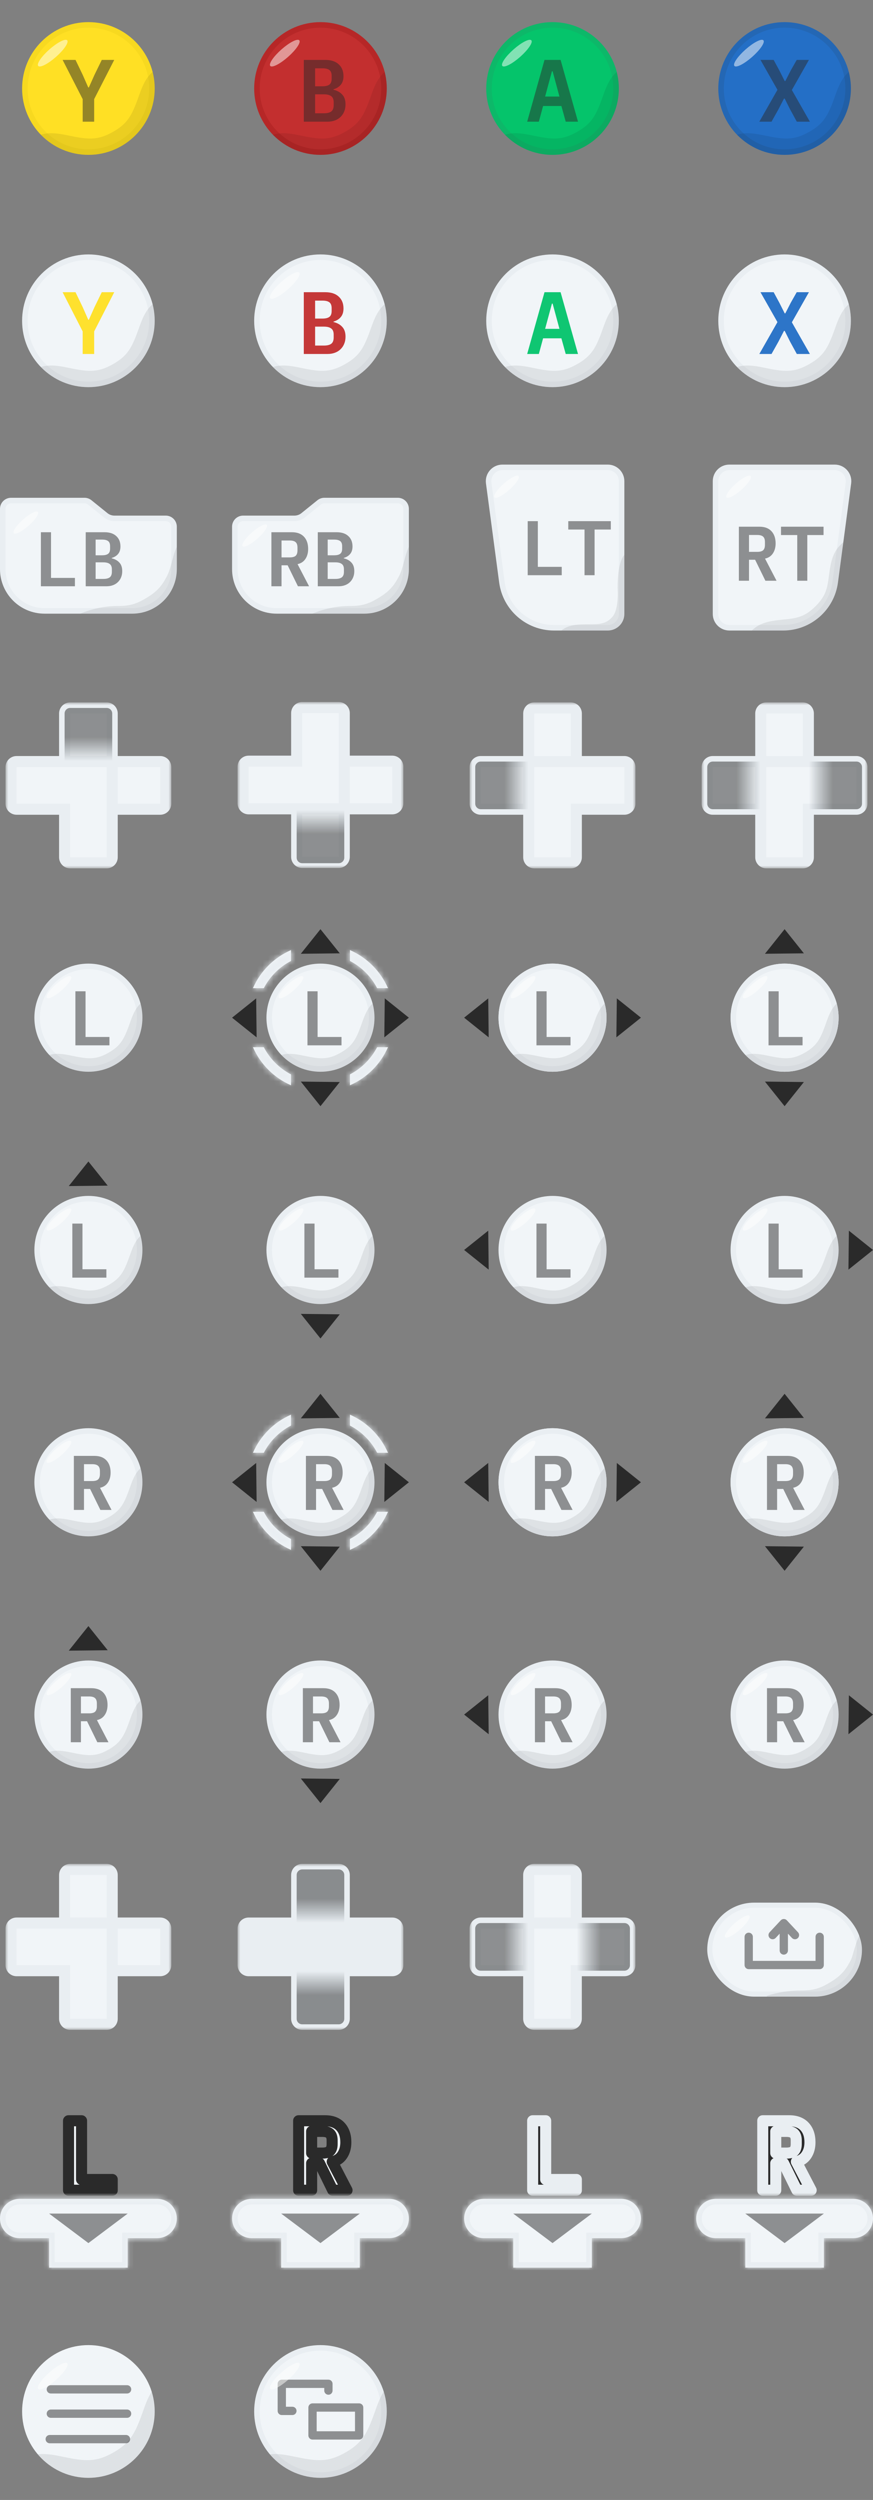 <svg width="158" height="452" viewBox="0 0 158 452" fill="none" xmlns="http://www.w3.org/2000/svg">
<rect x="0" y="0" width="158" height="452" fill="#808080" stroke="none"/>
<mask id="path-1-outside-1_637_1010" maskUnits="userSpaceOnUse" x="136.667" y="382" width="12" height="15" fill="black">
<rect fill="white" x="136.667" y="382" width="12" height="15"/>
<path d="M140.401 396H138.043V383.436H142.813C144.037 383.436 144.973 383.784 145.621 384.48C146.269 385.176 146.593 386.124 146.593 387.324C146.593 388.248 146.377 389.028 145.945 389.664C145.525 390.288 144.919 390.684 144.127 390.852L146.809 396H144.217L141.823 391.122H140.401V396ZM142.327 389.286C142.963 389.286 143.419 389.16 143.695 388.908C143.971 388.644 144.109 388.23 144.109 387.666V386.982C144.109 386.418 143.971 386.01 143.695 385.758C143.419 385.494 142.963 385.362 142.327 385.362H140.401V389.286H142.327Z"/>
</mask>
<path d="M140.401 396H138.043V383.436H142.813C144.037 383.436 144.973 383.784 145.621 384.48C146.269 385.176 146.593 386.124 146.593 387.324C146.593 388.248 146.377 389.028 145.945 389.664C145.525 390.288 144.919 390.684 144.127 390.852L146.809 396H144.217L141.823 391.122H140.401V396ZM142.327 389.286C142.963 389.286 143.419 389.16 143.695 388.908C143.971 388.644 144.109 388.23 144.109 387.666V386.982C144.109 386.418 143.971 386.01 143.695 385.758C143.419 385.494 142.963 385.362 142.327 385.362H140.401V389.286H142.327Z" fill="#2A2A2A"/>
<path d="M140.401 396V397C140.954 397 141.401 396.552 141.401 396H140.401ZM138.043 396H137.043C137.043 396.552 137.491 397 138.043 397V396ZM138.043 383.436V382.436C137.491 382.436 137.043 382.884 137.043 383.436H138.043ZM145.621 384.48L146.353 383.799L146.353 383.799L145.621 384.48ZM145.945 389.664L145.118 389.102L145.116 389.106L145.945 389.664ZM144.127 390.852L143.92 389.874C143.614 389.939 143.356 390.143 143.223 390.425C143.09 390.708 143.096 391.037 143.24 391.314L144.127 390.852ZM146.809 396V397C147.159 397 147.483 396.817 147.664 396.519C147.846 396.22 147.858 395.848 147.696 395.538L146.809 396ZM144.217 396L143.32 396.441C143.488 396.783 143.836 397 144.217 397V396ZM141.823 391.122L142.721 390.681C142.553 390.339 142.205 390.122 141.823 390.122V391.122ZM140.401 391.122V390.122C139.849 390.122 139.401 390.57 139.401 391.122H140.401ZM143.695 388.908L144.37 389.646C144.375 389.641 144.381 389.636 144.387 389.631L143.695 388.908ZM143.695 385.758L143.004 386.481C143.01 386.486 143.015 386.491 143.021 386.496L143.695 385.758ZM140.401 385.362V384.362C139.849 384.362 139.401 384.81 139.401 385.362H140.401ZM140.401 389.286H139.401C139.401 389.838 139.849 390.286 140.401 390.286V389.286ZM140.401 395H138.043V397H140.401V395ZM139.043 396V383.436H137.043V396H139.043ZM138.043 384.436H142.813V382.436H138.043V384.436ZM142.813 384.436C143.844 384.436 144.481 384.723 144.889 385.161L146.353 383.799C145.465 382.845 144.231 382.436 142.813 382.436V384.436ZM144.889 385.161C145.323 385.627 145.593 386.308 145.593 387.324H147.593C147.593 385.94 147.215 384.725 146.353 383.799L144.889 385.161ZM145.593 387.324C145.593 388.089 145.416 388.663 145.118 389.102L146.773 390.226C147.338 389.393 147.593 388.407 147.593 387.324H145.593ZM145.116 389.106C144.852 389.497 144.479 389.755 143.92 389.874L144.335 391.83C145.36 391.613 146.198 391.079 146.775 390.222L145.116 389.106ZM143.24 391.314L145.922 396.462L147.696 395.538L145.014 390.39L143.24 391.314ZM146.809 395H144.217V397H146.809V395ZM145.115 395.559L142.721 390.681L140.926 391.563L143.32 396.441L145.115 395.559ZM141.823 390.122H140.401V392.122H141.823V390.122ZM139.401 391.122V396H141.401V391.122H139.401ZM142.327 390.286C143.051 390.286 143.817 390.151 144.37 389.646L143.021 388.17C143.026 388.165 142.996 388.196 142.88 388.228C142.763 388.26 142.584 388.286 142.327 388.286V390.286ZM144.387 389.631C144.937 389.104 145.109 388.373 145.109 387.666H143.109C143.109 388.087 143.005 388.184 143.004 388.185L144.387 389.631ZM145.109 387.666V386.982H143.109V387.666H145.109ZM145.109 386.982C145.109 386.28 144.939 385.54 144.37 385.02L143.021 386.496C143.021 386.497 143.022 386.497 143.023 386.498C143.024 386.5 143.026 386.503 143.029 386.508C143.035 386.517 143.046 386.538 143.059 386.573C143.084 386.648 143.109 386.777 143.109 386.982H145.109ZM144.387 385.035C143.834 384.507 143.06 384.362 142.327 384.362V386.362C142.581 386.362 142.755 386.389 142.868 386.422C142.978 386.453 143.008 386.484 143.004 386.481L144.387 385.035ZM142.327 384.362H140.401V386.362H142.327V384.362ZM139.401 385.362V389.286H141.401V385.362H139.401ZM140.401 390.286H142.327V388.286H140.401V390.286Z" fill="#E9EEF2" mask="url(#path-1-outside-1_637_1010)"/>
<mask id="path-3-inside-2_637_1010" fill="white">
<path fill-rule="evenodd" clip-rule="evenodd" d="M129.556 397.556C127.592 397.556 126 399.148 126 401.111C126 403.075 127.592 404.667 129.556 404.667H134.889V410H149.111V404.667H154.444C156.408 404.667 158 403.075 158 401.111C158 399.148 156.408 397.556 154.444 397.556H129.556Z"/>
</mask>
<path fill-rule="evenodd" clip-rule="evenodd" d="M129.556 397.556C127.592 397.556 126 399.148 126 401.111C126 403.075 127.592 404.667 129.556 404.667H134.889V410H149.111V404.667H154.444C156.408 404.667 158 403.075 158 401.111C158 399.148 156.408 397.556 154.444 397.556H129.556Z" fill="#F1F5F8"/>
<path d="M134.889 404.667H135.889V403.667H134.889V404.667ZM134.889 410H133.889V411H134.889V410ZM149.111 410V411H150.111V410H149.111ZM149.111 404.667V403.667H148.111V404.667H149.111ZM127 401.111C127 399.7 128.144 398.556 129.556 398.556V396.556C127.04 396.556 125 398.595 125 401.111H127ZM129.556 403.667C128.144 403.667 127 402.523 127 401.111H125C125 403.627 127.04 405.667 129.556 405.667V403.667ZM134.889 403.667H129.556V405.667H134.889V403.667ZM135.889 410V404.667H133.889V410H135.889ZM149.111 409H134.889V411H149.111V409ZM148.111 404.667V410H150.111V404.667H148.111ZM154.444 403.667H149.111V405.667H154.444V403.667ZM157 401.111C157 402.523 155.856 403.667 154.444 403.667V405.667C156.96 405.667 159 403.627 159 401.111H157ZM154.444 398.556C155.856 398.556 157 399.7 157 401.111H159C159 398.595 156.96 396.556 154.444 396.556V398.556ZM129.556 398.556H154.444V396.556H129.556V398.556Z" fill="#E9EEF2" mask="url(#path-3-inside-2_637_1010)"/>
<g style="mix-blend-mode:hard-light" opacity="0.5">
<path d="M149.111 400.222H134.889L142 405.556L149.111 400.222Z" fill="#2A2A2A"/>
</g>
<mask id="path-6-outside-3_637_1010" maskUnits="userSpaceOnUse" x="52.666" y="382" width="12" height="15" fill="black">
<rect fill="white" x="52.666" y="382" width="12" height="15"/>
<path d="M56.401 396H54.043V383.436H58.813C60.037 383.436 60.973 383.784 61.621 384.48C62.269 385.176 62.593 386.124 62.593 387.324C62.593 388.248 62.377 389.028 61.945 389.664C61.525 390.288 60.919 390.684 60.127 390.852L62.809 396H60.217L57.823 391.122H56.401V396ZM58.327 389.286C58.963 389.286 59.419 389.16 59.695 388.908C59.971 388.644 60.109 388.23 60.109 387.666V386.982C60.109 386.418 59.971 386.01 59.695 385.758C59.419 385.494 58.963 385.362 58.327 385.362H56.401V389.286H58.327Z"/>
</mask>
<path d="M56.401 396H54.043V383.436H58.813C60.037 383.436 60.973 383.784 61.621 384.48C62.269 385.176 62.593 386.124 62.593 387.324C62.593 388.248 62.377 389.028 61.945 389.664C61.525 390.288 60.919 390.684 60.127 390.852L62.809 396H60.217L57.823 391.122H56.401V396ZM58.327 389.286C58.963 389.286 59.419 389.16 59.695 388.908C59.971 388.644 60.109 388.23 60.109 387.666V386.982C60.109 386.418 59.971 386.01 59.695 385.758C59.419 385.494 58.963 385.362 58.327 385.362H56.401V389.286H58.327Z" fill="#F1F5F8"/>
<path d="M56.401 396V397C56.954 397 57.401 396.552 57.401 396H56.401ZM54.043 396H53.043C53.043 396.552 53.491 397 54.043 397V396ZM54.043 383.436V382.436C53.491 382.436 53.043 382.884 53.043 383.436H54.043ZM61.621 384.48L62.353 383.799L62.353 383.799L61.621 384.48ZM61.945 389.664L61.118 389.102L61.116 389.106L61.945 389.664ZM60.127 390.852L59.92 389.874C59.614 389.939 59.356 390.143 59.223 390.425C59.09 390.708 59.096 391.037 59.24 391.314L60.127 390.852ZM62.809 396V397C63.159 397 63.483 396.817 63.664 396.519C63.846 396.22 63.858 395.848 63.696 395.538L62.809 396ZM60.217 396L59.32 396.441C59.488 396.783 59.836 397 60.217 397V396ZM57.823 391.122L58.721 390.681C58.553 390.339 58.205 390.122 57.823 390.122V391.122ZM56.401 391.122V390.122C55.849 390.122 55.401 390.57 55.401 391.122H56.401ZM59.695 388.908L60.37 389.646C60.375 389.641 60.381 389.636 60.387 389.631L59.695 388.908ZM59.695 385.758L59.004 386.481C59.01 386.486 59.015 386.491 59.021 386.496L59.695 385.758ZM56.401 385.362V384.362C55.849 384.362 55.401 384.81 55.401 385.362H56.401ZM56.401 389.286H55.401C55.401 389.838 55.849 390.286 56.401 390.286V389.286ZM56.401 395H54.043V397H56.401V395ZM55.043 396V383.436H53.043V396H55.043ZM54.043 384.436H58.813V382.436H54.043V384.436ZM58.813 384.436C59.844 384.436 60.481 384.723 60.889 385.161L62.353 383.799C61.465 382.845 60.231 382.436 58.813 382.436V384.436ZM60.889 385.161C61.323 385.627 61.593 386.308 61.593 387.324H63.593C63.593 385.94 63.215 384.725 62.353 383.799L60.889 385.161ZM61.593 387.324C61.593 388.089 61.416 388.663 61.118 389.102L62.773 390.226C63.338 389.393 63.593 388.407 63.593 387.324H61.593ZM61.116 389.106C60.852 389.497 60.479 389.755 59.92 389.874L60.335 391.83C61.359 391.613 62.198 391.079 62.775 390.222L61.116 389.106ZM59.24 391.314L61.922 396.462L63.696 395.538L61.014 390.39L59.24 391.314ZM62.809 395H60.217V397H62.809V395ZM61.115 395.559L58.721 390.681L56.926 391.563L59.32 396.441L61.115 395.559ZM57.823 390.122H56.401V392.122H57.823V390.122ZM55.401 391.122V396H57.401V391.122H55.401ZM58.327 390.286C59.051 390.286 59.817 390.151 60.37 389.646L59.021 388.17C59.026 388.165 58.995 388.196 58.88 388.228C58.763 388.26 58.584 388.286 58.327 388.286V390.286ZM60.387 389.631C60.937 389.104 61.109 388.373 61.109 387.666H59.109C59.109 388.087 59.005 388.184 59.004 388.185L60.387 389.631ZM61.109 387.666V386.982H59.109V387.666H61.109ZM61.109 386.982C61.109 386.28 60.939 385.54 60.37 385.02L59.021 386.496C59.021 386.497 59.022 386.497 59.023 386.498C59.024 386.5 59.026 386.503 59.029 386.508C59.035 386.517 59.047 386.538 59.059 386.573C59.084 386.648 59.109 386.777 59.109 386.982H61.109ZM60.387 385.035C59.834 384.507 59.06 384.362 58.327 384.362V386.362C58.581 386.362 58.755 386.389 58.868 386.422C58.978 386.453 59.008 386.484 59.004 386.481L60.387 385.035ZM58.327 384.362H56.401V386.362H58.327V384.362ZM55.401 385.362V389.286H57.401V385.362H55.401ZM56.401 390.286H58.327V388.286H56.401V390.286Z" fill="#2A2A2A" mask="url(#path-6-outside-3_637_1010)"/>
<mask id="path-8-inside-4_637_1010" fill="white">
<path fill-rule="evenodd" clip-rule="evenodd" d="M45.556 397.556C43.592 397.556 42 399.148 42 401.111C42 403.075 43.592 404.667 45.556 404.667H50.889V410H65.111V404.667H70.444C72.408 404.667 74 403.075 74 401.111C74 399.148 72.408 397.556 70.444 397.556H45.556Z"/>
</mask>
<path fill-rule="evenodd" clip-rule="evenodd" d="M45.556 397.556C43.592 397.556 42 399.148 42 401.111C42 403.075 43.592 404.667 45.556 404.667H50.889V410H65.111V404.667H70.444C72.408 404.667 74 403.075 74 401.111C74 399.148 72.408 397.556 70.444 397.556H45.556Z" fill="#F1F5F8"/>
<path d="M50.889 404.667H51.889V403.667H50.889V404.667ZM50.889 410H49.889V411H50.889V410ZM65.111 410V411H66.111V410H65.111ZM65.111 404.667V403.667H64.111V404.667H65.111ZM43 401.111C43 399.7 44.144 398.556 45.556 398.556V396.556C43.04 396.556 41 398.595 41 401.111H43ZM45.556 403.667C44.144 403.667 43 402.523 43 401.111H41C41 403.627 43.04 405.667 45.556 405.667V403.667ZM50.889 403.667H45.556V405.667H50.889V403.667ZM51.889 410V404.667H49.889V410H51.889ZM65.111 409H50.889V411H65.111V409ZM64.111 404.667V410H66.111V404.667H64.111ZM70.444 403.667H65.111V405.667H70.444V403.667ZM73 401.111C73 402.523 71.856 403.667 70.444 403.667V405.667C72.96 405.667 75 403.627 75 401.111H73ZM70.444 398.556C71.856 398.556 73 399.7 73 401.111H75C75 398.595 72.96 396.556 70.444 396.556V398.556ZM45.556 398.556H70.444V396.556H45.556V398.556Z" fill="#E9EEF2" mask="url(#path-8-inside-4_637_1010)"/>
<g style="mix-blend-mode:hard-light" opacity="0.5">
<path d="M65.111 400.222H50.889L58 405.556L65.111 400.222Z" fill="#2A2A2A"/>
</g>
<mask id="path-11-outside-5_637_1010" maskUnits="userSpaceOnUse" x="94.666" y="382" width="11" height="15" fill="black">
<rect fill="white" x="94.666" y="382" width="11" height="15"/>
<path d="M96.403 396V383.436H98.761V394.056H104.323V396H96.403Z"/>
</mask>
<path d="M96.403 396V383.436H98.761V394.056H104.323V396H96.403Z" fill="#2A2A2A"/>
<path d="M96.403 396H95.403C95.403 396.552 95.851 397 96.403 397V396ZM96.403 383.436V382.436C95.851 382.436 95.403 382.884 95.403 383.436H96.403ZM98.761 383.436H99.761C99.761 382.884 99.314 382.436 98.761 382.436V383.436ZM98.761 394.056H97.761C97.761 394.608 98.209 395.056 98.761 395.056V394.056ZM104.323 394.056H105.323C105.323 393.504 104.876 393.056 104.323 393.056V394.056ZM104.323 396V397C104.876 397 105.323 396.552 105.323 396H104.323ZM97.403 396V383.436H95.403V396H97.403ZM96.403 384.436H98.761V382.436H96.403V384.436ZM97.761 383.436V394.056H99.761V383.436H97.761ZM98.761 395.056H104.323V393.056H98.761V395.056ZM103.323 394.056V396H105.323V394.056H103.323ZM104.323 395H96.403V397H104.323V395Z" fill="#E9EEF2" mask="url(#path-11-outside-5_637_1010)"/>
<mask id="path-13-inside-6_637_1010" fill="white">
<path fill-rule="evenodd" clip-rule="evenodd" d="M87.556 397.556C85.592 397.556 84 399.148 84 401.111C84 403.075 85.592 404.667 87.556 404.667H92.889V410H107.111V404.667H112.444C114.408 404.667 116 403.075 116 401.111C116 399.148 114.408 397.556 112.444 397.556H87.556Z"/>
</mask>
<path fill-rule="evenodd" clip-rule="evenodd" d="M87.556 397.556C85.592 397.556 84 399.148 84 401.111C84 403.075 85.592 404.667 87.556 404.667H92.889V410H107.111V404.667H112.444C114.408 404.667 116 403.075 116 401.111C116 399.148 114.408 397.556 112.444 397.556H87.556Z" fill="#F1F5F8"/>
<path d="M92.889 404.667H93.889V403.667H92.889V404.667ZM92.889 410H91.889V411H92.889V410ZM107.111 410V411H108.111V410H107.111ZM107.111 404.667V403.667H106.111V404.667H107.111ZM85 401.111C85 399.7 86.144 398.556 87.556 398.556V396.556C85.04 396.556 83 398.595 83 401.111H85ZM87.556 403.667C86.144 403.667 85 402.523 85 401.111H83C83 403.627 85.04 405.667 87.556 405.667V403.667ZM92.889 403.667H87.556V405.667H92.889V403.667ZM93.889 410V404.667H91.889V410H93.889ZM107.111 409H92.889V411H107.111V409ZM106.111 404.667V410H108.111V404.667H106.111ZM112.444 403.667H107.111V405.667H112.444V403.667ZM115 401.111C115 402.523 113.856 403.667 112.444 403.667V405.667C114.96 405.667 117 403.627 117 401.111H115ZM112.444 398.556C113.856 398.556 115 399.7 115 401.111H117C117 398.595 114.96 396.556 112.444 396.556V398.556ZM87.556 398.556H112.444V396.556H87.556V398.556Z" fill="#E9EEF2" mask="url(#path-13-inside-6_637_1010)"/>
<g style="mix-blend-mode:hard-light" opacity="0.5">
<path d="M107.111 400.222H92.889L100 405.556L107.111 400.222Z" fill="#2A2A2A"/>
</g>
<mask id="path-16-outside-7_637_1010" maskUnits="userSpaceOnUse" x="10.666" y="382" width="11" height="15" fill="black">
<rect fill="white" x="10.666" y="382" width="11" height="15"/>
<path d="M12.403 396V383.436H14.761V394.056H20.323V396H12.403Z"/>
</mask>
<path d="M12.403 396V383.436H14.761V394.056H20.323V396H12.403Z" fill="#F1F5F8"/>
<path d="M12.403 396H11.403C11.403 396.552 11.851 397 12.403 397V396ZM12.403 383.436V382.436C11.851 382.436 11.403 382.884 11.403 383.436H12.403ZM14.761 383.436H15.761C15.761 382.884 15.314 382.436 14.761 382.436V383.436ZM14.761 394.056H13.761C13.761 394.608 14.209 395.056 14.761 395.056V394.056ZM20.323 394.056H21.323C21.323 393.504 20.876 393.056 20.323 393.056V394.056ZM20.323 396V397C20.876 397 21.323 396.552 21.323 396H20.323ZM13.403 396V383.436H11.403V396H13.403ZM12.403 384.436H14.761V382.436H12.403V384.436ZM13.761 383.436V394.056H15.761V383.436H13.761ZM14.761 395.056H20.323V393.056H14.761V395.056ZM19.323 394.056V396H21.323V394.056H19.323ZM20.323 395H12.403V397H20.323V395Z" fill="#2A2A2A" mask="url(#path-16-outside-7_637_1010)"/>
<mask id="path-18-inside-8_637_1010" fill="white">
<path fill-rule="evenodd" clip-rule="evenodd" d="M3.556 397.556C1.592 397.556 0 399.148 0 401.111C0 403.075 1.592 404.667 3.556 404.667H8.889V410H23.111V404.667H28.444C30.408 404.667 32 403.075 32 401.111C32 399.148 30.408 397.556 28.444 397.556H3.556Z"/>
</mask>
<path fill-rule="evenodd" clip-rule="evenodd" d="M3.556 397.556C1.592 397.556 0 399.148 0 401.111C0 403.075 1.592 404.667 3.556 404.667H8.889V410H23.111V404.667H28.444C30.408 404.667 32 403.075 32 401.111C32 399.148 30.408 397.556 28.444 397.556H3.556Z" fill="#F1F5F8"/>
<path d="M8.889 404.667H9.889V403.667H8.889V404.667ZM8.889 410H7.889V411H8.889V410ZM23.111 410V411H24.111V410H23.111ZM23.111 404.667V403.667H22.111V404.667H23.111ZM1 401.111C1 399.7 2.144 398.556 3.556 398.556V396.556C1.04 396.556 -1 398.595 -1 401.111H1ZM3.556 403.667C2.144 403.667 1 402.523 1 401.111H-1C-1 403.627 1.04 405.667 3.556 405.667V403.667ZM8.889 403.667H3.556V405.667H8.889V403.667ZM9.889 410V404.667H7.889V410H9.889ZM23.111 409H8.889V411H23.111V409ZM22.111 404.667V410H24.111V404.667H22.111ZM28.444 403.667H23.111V405.667H28.444V403.667ZM31 401.111C31 402.523 29.856 403.667 28.444 403.667V405.667C30.96 405.667 33 403.627 33 401.111H31ZM28.444 398.556C29.856 398.556 31 399.7 31 401.111H33C33 398.595 30.96 396.556 28.444 396.556V398.556ZM3.556 398.556H28.444V396.556H3.556V398.556Z" fill="#E9EEF2" mask="url(#path-18-inside-8_637_1010)"/>
<g style="mix-blend-mode:hard-light" opacity="0.5">
<path d="M23.111 400.222H8.889L16 405.556L23.111 400.222Z" fill="#2A2A2A"/>
</g>
<mask id="path-21-outside-9_637_1010" maskUnits="userSpaceOnUse" x="43" y="337.001" width="30" height="30" fill="black">
<rect fill="white" x="43" y="337.001" width="30" height="30"/>
<path fill-rule="evenodd" clip-rule="evenodd" d="M54.692 338.001C54.14 338.001 53.692 338.449 53.692 339.001V347.694H62.308V339.001C62.308 338.449 61.86 338.001 61.308 338.001H54.692ZM62.308 356.309H62.308V365.001C62.308 365.554 61.86 366.001 61.308 366.001H54.692C54.14 366.001 53.692 365.554 53.692 365.001V356.309H45C44.448 356.309 44 355.861 44 355.309V348.694C44 348.141 44.448 347.694 45 347.694H62.308V356.309ZM71 347.694H62.308V356.309H71C71.552 356.309 72 355.861 72 355.309V348.694C72 348.141 71.552 347.694 71 347.694Z"/>
</mask>
<path fill-rule="evenodd" clip-rule="evenodd" d="M54.692 338.001C54.14 338.001 53.692 338.449 53.692 339.001V347.694H62.308V339.001C62.308 338.449 61.86 338.001 61.308 338.001H54.692ZM62.308 356.309H62.308V365.001C62.308 365.554 61.86 366.001 61.308 366.001H54.692C54.14 366.001 53.692 365.554 53.692 365.001V356.309H45C44.448 356.309 44 355.861 44 355.309V348.694C44 348.141 44.448 347.694 45 347.694H62.308V356.309ZM71 347.694H62.308V356.309H71C71.552 356.309 72 355.861 72 355.309V348.694C72 348.141 71.552 347.694 71 347.694Z" fill="#E9EEF2"/>
<path d="M53.692 347.694H52.692V348.694H53.692V347.694ZM62.308 347.694V348.694H63.308V347.694H62.308ZM62.308 356.309V355.309H61.308V356.309H62.308ZM62.308 356.309V357.309H63.308V356.309H62.308ZM53.692 356.309H54.692V355.309H53.692V356.309ZM62.308 347.694H63.308V346.694H62.308V347.694ZM62.308 347.694V346.694H61.308V347.694H62.308ZM62.308 356.309H61.308V357.309H62.308V356.309ZM54.692 339.001V339.001V337.001C53.588 337.001 52.692 337.897 52.692 339.001H54.692ZM54.692 347.694V339.001H52.692V347.694H54.692ZM62.308 346.694H53.692V348.694H62.308V346.694ZM61.308 339.001V347.694H63.308V339.001H61.308ZM61.308 339.001V339.001H63.308C63.308 337.897 62.412 337.001 61.308 337.001V339.001ZM54.692 339.001H61.308V337.001H54.692V339.001ZM62.308 357.309H62.308V355.309H62.308V357.309ZM63.308 365.001V356.309H61.308V365.001H63.308ZM61.308 367.001C62.412 367.001 63.308 366.106 63.308 365.001H61.308H61.308V367.001ZM54.692 367.001H61.308V365.001H54.692V367.001ZM52.692 365.001C52.692 366.106 53.588 367.001 54.692 367.001V365.001H54.692H52.692ZM52.692 356.309V365.001H54.692V356.309H52.692ZM45 357.309H53.692V355.309H45V357.309ZM43 355.309C43 356.414 43.895 357.309 45 357.309V355.309H45H43ZM43 348.694V355.309H45V348.694H43ZM45 346.694C43.895 346.694 43 347.589 43 348.694H45L45 348.694V346.694ZM62.308 346.694H45V348.694H62.308V346.694ZM63.308 356.309V347.694H61.308V356.309H63.308ZM62.308 348.694H71V346.694H62.308V348.694ZM63.308 356.309V347.694H61.308V356.309H63.308ZM71 355.309H62.308V357.309H71V355.309ZM71 355.309V355.309V357.309C72.105 357.309 73 356.414 73 355.309H71ZM71 348.694V355.309H73V348.694H71ZM71 348.694H73C73 347.589 72.105 346.694 71 346.694V348.694Z" fill="#E9EEF2" mask="url(#path-21-outside-9_637_1010)"/>
<g style="mix-blend-mode:hard-light" opacity="0.5">
<path d="M53.692 347.699V338.999C53.692 338.447 54.14 337.999 54.692 337.999H61.309C61.861 337.999 62.309 338.447 62.309 338.999V347.699H53.692Z" fill="url(#paint0_linear_637_1010)"/>
</g>
<g style="mix-blend-mode:hard-light" opacity="0.5">
<path d="M62.309 356.302L62.309 365.001C62.309 365.554 61.861 366.001 61.309 366.001L54.692 366.001C54.14 366.001 53.692 365.554 53.692 365.001L53.692 356.302L62.309 356.302Z" fill="url(#paint1_linear_637_1010)"/>
</g>
<mask id="path-25-outside-10_637_1010" maskUnits="userSpaceOnUse" x="84.992" y="337" width="30" height="30" fill="black">
<rect fill="white" x="84.992" y="337" width="30" height="30"/>
<path fill-rule="evenodd" clip-rule="evenodd" d="M85.992 355.308C85.992 355.86 86.44 356.308 86.992 356.308L95.684 356.308L95.684 347.692L86.992 347.692C86.44 347.692 85.992 348.14 85.992 348.692L85.992 355.308ZM104.3 347.692L104.3 347.692L112.992 347.692C113.544 347.692 113.992 348.14 113.992 348.692L113.992 355.308C113.992 355.86 113.544 356.308 112.992 356.308L104.3 356.308L104.3 365C104.3 365.552 103.852 366 103.3 366L96.684 366C96.132 366 95.684 365.552 95.684 365L95.684 347.692L104.3 347.692ZM95.684 339L95.684 347.692L104.3 347.692L104.3 339C104.3 338.448 103.852 338 103.3 338L96.684 338C96.132 338 95.684 338.448 95.684 339Z"/>
</mask>
<path fill-rule="evenodd" clip-rule="evenodd" d="M85.992 355.308C85.992 355.86 86.44 356.308 86.992 356.308L95.684 356.308L95.684 347.692L86.992 347.692C86.44 347.692 85.992 348.14 85.992 348.692L85.992 355.308ZM104.3 347.692L104.3 347.692L112.992 347.692C113.544 347.692 113.992 348.14 113.992 348.692L113.992 355.308C113.992 355.86 113.544 356.308 112.992 356.308L104.3 356.308L104.3 365C104.3 365.552 103.852 366 103.3 366L96.684 366C96.132 366 95.684 365.552 95.684 365L95.684 347.692L104.3 347.692ZM95.684 339L95.684 347.692L104.3 347.692L104.3 339C104.3 338.448 103.852 338 103.3 338L96.684 338C96.132 338 95.684 338.448 95.684 339Z" fill="#F1F5F8"/>
<path d="M86.992 356.308L86.992 357.308L86.992 356.308ZM95.684 356.308L95.684 357.308L96.684 357.308L96.684 356.308L95.684 356.308ZM95.684 347.692L96.684 347.692L96.684 346.692L95.684 346.692L95.684 347.692ZM104.3 347.692L103.3 347.692L103.3 348.692L104.3 348.692L104.3 347.692ZM104.3 347.692L105.3 347.692L105.3 346.692L104.3 346.692L104.3 347.692ZM104.3 356.308L104.3 355.308L103.3 355.308L103.3 356.308L104.3 356.308ZM95.684 347.692L95.684 346.692L94.684 346.692L94.684 347.692L95.684 347.692ZM95.684 347.692L94.684 347.692L94.684 348.692L95.684 348.692L95.684 347.692ZM104.3 347.692L104.3 348.692L105.3 348.692L105.3 347.692L104.3 347.692ZM86.992 355.308L86.992 355.308L84.992 355.308C84.992 356.412 85.888 357.308 86.992 357.308L86.992 355.308ZM95.684 355.308L86.992 355.308L86.992 357.308L95.684 357.308L95.684 355.308ZM94.684 347.692L94.684 356.308L96.684 356.308L96.684 347.692L94.684 347.692ZM86.992 348.692L95.684 348.692L95.684 346.692L86.992 346.692L86.992 348.692ZM86.992 348.692H86.992L86.992 346.692C85.888 346.692 84.992 347.588 84.992 348.692L86.992 348.692ZM86.992 355.308L86.992 348.692L84.992 348.692L84.992 355.308L86.992 355.308ZM105.3 347.692L105.3 347.692L103.3 347.692L103.3 347.692L105.3 347.692ZM112.992 346.692L104.3 346.692L104.3 348.692L112.992 348.692L112.992 346.692ZM114.992 348.692C114.992 347.588 114.097 346.692 112.992 346.692L112.992 348.692L112.992 348.692L114.992 348.692ZM114.992 355.308L114.992 348.692L112.992 348.692L112.992 355.308L114.992 355.308ZM112.992 357.308C114.097 357.308 114.992 356.412 114.992 355.308L112.992 355.308L112.992 355.308L112.992 357.308ZM104.3 357.308L112.992 357.308L112.992 355.308L104.3 355.308L104.3 357.308ZM105.3 365L105.3 356.308L103.3 356.308L103.3 365L105.3 365ZM103.3 367C104.404 367 105.3 366.105 105.3 365L103.3 365L103.3 365L103.3 367ZM96.684 367L103.3 367L103.3 365L96.684 365L96.684 367ZM94.684 365C94.684 366.105 95.58 367 96.684 367L96.684 365L96.684 365L94.684 365ZM94.684 347.692L94.684 365L96.684 365L96.684 347.692L94.684 347.692ZM104.3 346.692L95.684 346.692L95.684 348.692L104.3 348.692L104.3 346.692ZM96.684 347.692L96.684 339L94.684 339L94.684 347.692L96.684 347.692ZM104.3 346.692L95.684 346.692L95.684 348.692L104.3 348.692L104.3 346.692ZM103.3 339L103.3 347.692L105.3 347.692L105.3 339L103.3 339ZM103.3 339L103.3 339L105.3 339C105.3 337.895 104.404 337 103.3 337L103.3 339ZM96.684 339L103.3 339L103.3 337L96.684 337L96.684 339ZM96.684 339L96.684 337C95.58 337 94.684 337.895 94.684 339L96.684 339Z" fill="#E9EEF2" mask="url(#path-25-outside-10_637_1010)"/>
<g style="mix-blend-mode:hard-light" opacity="0.5">
<path d="M104.308 347.692L113.008 347.692C113.56 347.692 114.008 348.14 114.008 348.692L114.008 355.308C114.008 355.86 113.56 356.308 113.008 356.308L104.308 356.308L104.308 347.692Z" fill="url(#paint2_linear_637_1010)"/>
</g>
<g style="mix-blend-mode:hard-light" opacity="0.5">
<path d="M95.705 356.308L87.005 356.308C86.453 356.308 86.005 355.86 86.005 355.308L86.005 348.692C86.005 348.14 86.453 347.692 87.005 347.692L95.705 347.692L95.705 356.308Z" fill="url(#paint3_linear_637_1010)"/>
</g>
<path d="M88.448 87.33C88.249 85.832 89.415 84.5 90.927 84.5H110C111.381 84.5 112.5 85.619 112.5 87V101.825V111C112.5 112.381 111.381 113.5 110 113.5H100.255C95.494 113.5 91.468 109.975 90.838 105.256L88.448 87.33Z" fill="#F1F5F8" stroke="#E9EEF2"/>
<g style="mix-blend-mode:hard-light" opacity="0.5">
<path d="M95.505 104V94.228H97.34V102.488H101.665V104H95.505ZM107.61 95.74V104H105.79V95.74H102.85V94.228H110.55V95.74H107.61Z" fill="#2A2A2A"/>
</g>
<g style="mix-blend-mode:multiply" opacity="0.8">
<path fill-rule="evenodd" clip-rule="evenodd" d="M101.606 114C102.917 112.869 104.884 112.871 106.63 112.874C108.405 112.877 109.708 112.852 110.859 111.501C112.068 110.081 111.779 106.431 111.779 106.431C111.779 106.431 111.663 102.116 112.861 100.493L113 100.305V101.825V111C113 112.657 111.657 114 110 114H101.606Z" fill="black" fill-opacity="0.1"/>
</g>
<g style="mix-blend-mode:soft-light" opacity="0.5">
<ellipse cx="91.677" cy="88" rx="2.91" ry="0.748" transform="rotate(-41.416 91.677 88)" fill="#FFFFFE"/>
</g>
<path d="M153.552 87.33C153.751 85.832 152.585 84.5 151.073 84.5H132C130.619 84.5 129.5 85.619 129.5 87V101.825V111C129.5 112.381 130.619 113.5 132 113.5H141.745C146.506 113.5 150.532 109.975 151.162 105.256L153.552 87.33Z" fill="#F1F5F8" stroke="#E9EEF2"/>
<g style="mix-blend-mode:hard-light" opacity="0.5">
<path d="M135.559 105H133.725V95.228H137.435C138.387 95.228 139.115 95.499 139.619 96.04C140.123 96.581 140.375 97.319 140.375 98.252C140.375 98.971 140.207 99.577 139.871 100.072C139.545 100.557 139.073 100.865 138.457 100.996L140.543 105H138.527L136.665 101.206H135.559V105ZM137.057 99.778C137.552 99.778 137.907 99.68 138.121 99.484C138.336 99.279 138.443 98.957 138.443 98.518V97.986C138.443 97.547 138.336 97.23 138.121 97.034C137.907 96.829 137.552 96.726 137.057 96.726H135.559V99.778H137.057ZM146.11 96.74V105H144.29V96.74H141.35V95.228H149.05V96.74H146.11Z" fill="#2A2A2A"/>
</g>
<g style="mix-blend-mode:multiply" opacity="0.8">
<path fill-rule="evenodd" clip-rule="evenodd" d="M152.611 98.168C152.594 98.136 152.576 98.104 152.558 98.072L151.974 98.662C150.55 100.1 150.264 102.265 149.994 104.307C149.964 104.532 149.934 104.755 149.903 104.976C149.62 107.005 149.008 108.223 147.554 109.652C146.1 111.081 144.876 111.668 142.855 111.904C142.542 111.941 142.224 111.973 141.904 112.006C139.946 112.205 137.908 112.412 136.443 113.665L136.052 114H141.745C146.757 114 150.995 110.29 151.657 105.322L152.611 98.168Z" fill="black" fill-opacity="0.1"/>
</g>
<g style="mix-blend-mode:soft-light" opacity="0.5">
<ellipse cx="133.677" cy="88" rx="2.91" ry="0.748" transform="rotate(-41.416 133.677 88)" fill="#FFFFFE"/>
</g>
<g clip-path="url(#clip0_637_1010)">
<path d="M0.5 92C0.5 91.172 1.172 90.5 2 90.5H15.294C15.637 90.5 15.969 90.617 16.236 90.832L19.137 93.17C19.581 93.528 20.135 93.723 20.706 93.723H30C30.828 93.723 31.5 94.395 31.5 95.223V102.894C31.5 107.068 28.116 110.452 23.941 110.452H8.059C3.884 110.452 0.5 107.068 0.5 102.894V92Z" fill="#F1F5F8" stroke="#E9EEF2"/>
<g style="mix-blend-mode:hard-light" opacity="0.5">
<path d="M7.4 106V96.228H9.234V104.488H13.56V106H7.4ZM15.514 96.228H18.916C19.84 96.228 20.55 96.461 21.044 96.928C21.549 97.385 21.8 98.011 21.8 98.804C21.8 99.364 21.66 99.812 21.381 100.148C21.11 100.484 20.723 100.727 20.218 100.876V100.946C20.806 101.086 21.268 101.343 21.605 101.716C21.95 102.08 22.122 102.598 22.122 103.27C22.122 103.681 22.052 104.054 21.913 104.39C21.782 104.717 21.59 105.001 21.338 105.244C21.096 105.487 20.797 105.673 20.442 105.804C20.097 105.935 19.705 106 19.267 106H15.514V96.228ZM18.706 104.67C19.22 104.67 19.602 104.577 19.855 104.39C20.116 104.194 20.247 103.863 20.247 103.396V102.934C20.247 102.477 20.116 102.155 19.855 101.968C19.602 101.772 19.22 101.674 18.706 101.674H17.306V104.67H18.706ZM18.468 100.4C18.963 100.4 19.327 100.311 19.561 100.134C19.803 99.957 19.924 99.649 19.924 99.21V98.748C19.924 98.309 19.803 98.001 19.561 97.824C19.327 97.647 18.963 97.558 18.468 97.558H17.306V100.4H18.468Z" fill="#2A2A2A"/>
</g>
<g style="mix-blend-mode:soft-light" opacity="0.5">
<ellipse cx="4.68" cy="94.486" rx="2.91" ry="0.748" transform="rotate(-41.416 4.68 94.486)" fill="#FFFFFE"/>
</g>
<g style="mix-blend-mode:multiply" opacity="0.8">
<path fill-rule="evenodd" clip-rule="evenodd" d="M32 98.914C31.997 98.901 31.994 98.889 31.991 98.877C31.607 99.693 31.377 100.565 31.146 101.437C30.911 102.325 30.677 103.212 30.281 104.039C30.176 104.259 30.041 104.494 29.857 104.815C29.838 104.847 29.819 104.881 29.799 104.915C28.862 106.549 27.653 107.468 26.022 108.391C24.391 109.314 23.178 109.569 21.307 109.569C19.147 109.569 17.006 109.976 14.997 110.768L14.529 110.952H23.942C26.504 110.952 28.788 109.756 30.264 107.892C30.659 107.367 31.004 106.801 31.292 106.202C31.747 105.193 32 104.073 32 102.894V98.914Z" fill="black" fill-opacity="0.1"/>
</g>
</g>
<g clip-path="url(#clip1_637_1010)">
<path d="M73.5 92C73.5 91.172 72.828 90.5 72 90.5H58.706C58.363 90.5 58.031 90.617 57.764 90.832L54.863 93.17C54.419 93.528 53.865 93.723 53.294 93.723H44C43.172 93.723 42.5 94.395 42.5 95.223V102.894C42.5 107.068 45.884 110.452 50.059 110.452H65.941C70.116 110.452 73.5 107.068 73.5 102.894V92Z" fill="#F1F5F8" stroke="#E9EEF2"/>
<g style="mix-blend-mode:hard-light" opacity="0.5">
<path d="M50.954 106H49.12V96.228H52.83C53.782 96.228 54.51 96.499 55.014 97.04C55.518 97.581 55.77 98.319 55.77 99.252C55.77 99.971 55.602 100.577 55.266 101.072C54.939 101.557 54.468 101.865 53.852 101.996L55.938 106H53.922L52.06 102.206H50.954V106ZM52.452 100.778C52.947 100.778 53.301 100.68 53.516 100.484C53.731 100.279 53.838 99.957 53.838 99.518V98.986C53.838 98.547 53.731 98.23 53.516 98.034C53.301 97.829 52.947 97.726 52.452 97.726H50.954V100.778H52.452ZM57.514 96.228H60.916C61.84 96.228 62.55 96.461 63.044 96.928C63.548 97.385 63.8 98.011 63.8 98.804C63.8 99.364 63.66 99.812 63.38 100.148C63.11 100.484 62.722 100.727 62.218 100.876V100.946C62.806 101.086 63.269 101.343 63.605 101.716C63.95 102.08 64.123 102.598 64.123 103.27C64.123 103.681 64.052 104.054 63.913 104.39C63.782 104.717 63.59 105.001 63.339 105.244C63.096 105.487 62.797 105.673 62.443 105.804C62.097 105.935 61.705 106 61.267 106H57.514V96.228ZM60.706 104.67C61.22 104.67 61.602 104.577 61.855 104.39C62.116 104.194 62.246 103.863 62.246 103.396V102.934C62.246 102.477 62.116 102.155 61.855 101.968C61.602 101.772 61.22 101.674 60.706 101.674H59.306V104.67H60.706ZM60.468 100.4C60.963 100.4 61.327 100.311 61.56 100.134C61.803 99.957 61.925 99.649 61.925 99.21V98.748C61.925 98.309 61.803 98.001 61.56 97.824C61.327 97.647 60.963 97.558 60.468 97.558H59.306V100.4H60.468Z" fill="#2A2A2A"/>
</g>
<g style="mix-blend-mode:multiply" opacity="0.8">
<path fill-rule="evenodd" clip-rule="evenodd" d="M74 98.914C73.997 98.901 73.994 98.889 73.991 98.877C73.607 99.693 73.377 100.565 73.146 101.437C72.911 102.325 72.677 103.212 72.281 104.039C72.176 104.259 72.041 104.494 71.857 104.815C71.838 104.847 71.819 104.881 71.799 104.915C70.862 106.549 69.653 107.468 68.022 108.391C66.391 109.314 65.178 109.569 63.307 109.569C61.147 109.569 59.006 109.976 56.997 110.768L56.529 110.952H65.942C68.504 110.952 70.787 109.756 72.263 107.892C72.659 107.367 73.004 106.801 73.292 106.202C73.747 105.193 74 104.073 74 102.894V98.914Z" fill="black" fill-opacity="0.1"/>
</g>
<g style="mix-blend-mode:soft-light" opacity="0.5">
<ellipse cx="46.096" cy="96.824" rx="2.91" ry="0.748" transform="rotate(-41.416 46.096 96.824)" fill="#FFFFFE"/>
</g>
</g>
<circle cx="100" cy="16" r="11.5" fill="#05C46B" stroke="#0DB869"/>
<g style="mix-blend-mode:hard-light" opacity="0.5">
<path d="M102.387 22L101.603 19.168H98.291L97.523 22H95.411L98.547 10.832H101.459L104.611 22H102.387ZM100.019 12.896H99.891L98.659 17.456H101.251L100.019 12.896Z" fill="#2A2A2A"/>
</g>
<g style="mix-blend-mode:multiply" opacity="0.8">
<path d="M111.62 13.004C112.281 15.567 112.076 18.276 111.037 20.711C109.998 23.145 108.183 25.168 105.875 26.463C103.567 27.759 100.895 28.256 98.276 27.875C95.657 27.495 93.237 26.26 91.392 24.361C93.645 23.635 96.053 24.533 98.395 24.875C98.493 24.89 98.597 24.905 98.705 24.921C100.949 25.246 102.436 24.97 104.413 23.86C106.39 22.75 107.4 21.624 108.29 19.539C108.338 19.426 108.384 19.32 108.427 19.219C109.348 17.048 109.826 14.533 111.62 13.004Z" fill="black" fill-opacity="0.1"/>
</g>
<g style="mix-blend-mode:soft-light" opacity="0.5">
<ellipse cx="93.542" cy="9.608" rx="3.5" ry="0.9" transform="rotate(-41.416 93.542 9.608)" fill="#FFFFFE"/>
</g>
<circle cx="100" cy="58" r="11.5" fill="#F1F5F8" stroke="#E9EEF2"/>
<path opacity="0.95" d="M102.387 64L101.603 61.168H98.291L97.523 64H95.411L98.547 52.832H101.459L104.611 64H102.387ZM100.019 54.896H99.891L98.659 59.456H101.251L100.019 54.896Z" fill="#05C46B"/>
<g style="mix-blend-mode:multiply" opacity="0.8">
<path d="M111.62 55.004C112.281 57.567 112.076 60.276 111.037 62.711C109.998 65.145 108.183 67.168 105.875 68.463C103.567 69.759 100.895 70.256 98.276 69.876C95.657 69.495 93.237 68.26 91.392 66.361C93.645 65.635 96.053 66.533 98.395 66.876C98.493 66.89 98.597 66.905 98.705 66.921C100.949 67.246 102.436 66.97 104.413 65.86C106.39 64.75 107.4 63.624 108.29 61.539C108.338 61.426 108.384 61.32 108.427 61.219C109.348 59.048 109.826 56.533 111.62 55.004Z" fill="black" fill-opacity="0.1"/>
</g>
<g style="mix-blend-mode:soft-light" opacity="0.5">
<ellipse cx="93.542" cy="51.608" rx="3.5" ry="0.9" transform="rotate(-41.416 93.542 51.608)" fill="#F1F5F8"/>
</g>
<circle cx="58" cy="16" r="11.5" fill="#C32F2F" stroke="#B62727"/>
<g style="mix-blend-mode:hard-light" opacity="0.5">
<path d="M54.983 10.832H58.871C59.927 10.832 60.738 11.099 61.303 11.632C61.879 12.155 62.167 12.869 62.167 13.776C62.167 14.416 62.007 14.928 61.687 15.312C61.378 15.696 60.935 15.973 60.359 16.144V16.224C61.031 16.384 61.559 16.677 61.943 17.104C62.338 17.52 62.535 18.112 62.535 18.88C62.535 19.349 62.455 19.776 62.295 20.16C62.146 20.533 61.927 20.859 61.639 21.136C61.362 21.413 61.02 21.627 60.615 21.776C60.221 21.925 59.773 22 59.271 22H54.983V10.832ZM58.631 20.48C59.218 20.48 59.655 20.373 59.943 20.16C60.242 19.936 60.391 19.557 60.391 19.024V18.496C60.391 17.973 60.242 17.605 59.943 17.392C59.655 17.168 59.218 17.056 58.631 17.056H57.031V20.48H58.631ZM58.359 15.6C58.925 15.6 59.34 15.499 59.607 15.296C59.885 15.093 60.023 14.741 60.023 14.24V13.712C60.023 13.211 59.885 12.859 59.607 12.656C59.34 12.453 58.925 12.352 58.359 12.352H57.031V15.6H58.359Z" fill="#2A2A2A"/>
</g>
<g style="mix-blend-mode:multiply" opacity="0.8">
<path d="M69.62 13.004C70.281 15.567 70.076 18.276 69.037 20.711C67.998 23.145 66.183 25.168 63.875 26.463C61.567 27.759 58.895 28.256 56.276 27.875C53.657 27.495 51.236 26.26 49.392 24.361C51.645 23.635 54.053 24.533 56.395 24.875C56.493 24.89 56.597 24.905 56.705 24.921C58.949 25.246 60.436 24.97 62.413 23.86C64.39 22.75 65.4 21.624 66.29 19.539C66.338 19.426 66.384 19.32 66.427 19.219C67.348 17.048 67.826 14.533 69.62 13.004Z" fill="black" fill-opacity="0.1"/>
</g>
<g style="mix-blend-mode:soft-light" opacity="0.5">
<ellipse cx="51.542" cy="9.608" rx="3.5" ry="0.9" transform="rotate(-41.416 51.542 9.608)" fill="#FFFFFE"/>
</g>
<circle cx="58" cy="58" r="11.5" fill="#F1F5F8" stroke="#E9EEF2"/>
<path opacity="0.95" d="M54.983 52.832H58.871C59.927 52.832 60.738 53.099 61.303 53.632C61.879 54.155 62.167 54.869 62.167 55.776C62.167 56.416 62.007 56.928 61.687 57.312C61.378 57.696 60.935 57.973 60.359 58.144V58.224C61.031 58.384 61.559 58.677 61.943 59.104C62.338 59.52 62.535 60.112 62.535 60.88C62.535 61.349 62.455 61.776 62.295 62.16C62.146 62.533 61.927 62.859 61.639 63.136C61.362 63.413 61.02 63.627 60.615 63.776C60.221 63.925 59.773 64 59.271 64H54.983V52.832ZM58.631 62.48C59.218 62.48 59.655 62.373 59.943 62.16C60.242 61.936 60.391 61.557 60.391 61.024V60.496C60.391 59.973 60.242 59.605 59.943 59.392C59.655 59.168 59.218 59.056 58.631 59.056H57.031V62.48H58.631ZM58.359 57.6C58.925 57.6 59.34 57.499 59.607 57.296C59.885 57.093 60.023 56.741 60.023 56.24V55.712C60.023 55.211 59.885 54.859 59.607 54.656C59.34 54.453 58.925 54.352 58.359 54.352H57.031V57.6H58.359Z" fill="#C32F2F"/>
<g style="mix-blend-mode:multiply" opacity="0.8">
<path d="M69.62 55.004C70.281 57.567 70.076 60.276 69.037 62.711C67.998 65.145 66.183 67.168 63.875 68.463C61.567 69.759 58.895 70.256 56.276 69.876C53.657 69.495 51.236 68.26 49.392 66.361C51.645 65.635 54.053 66.533 56.395 66.876C56.493 66.89 56.597 66.905 56.705 66.921C58.949 67.246 60.436 66.97 62.413 65.86C64.39 64.75 65.4 63.624 66.29 61.539C66.338 61.426 66.384 61.32 66.427 61.219C67.348 59.048 67.826 56.533 69.62 55.004Z" fill="black" fill-opacity="0.1"/>
</g>
<g style="mix-blend-mode:soft-light" opacity="0.5">
<ellipse cx="51.542" cy="51.608" rx="3.5" ry="0.9" transform="rotate(-41.416 51.542 51.608)" fill="#FFFFFE"/>
</g>
<circle cx="16" cy="16" r="11.5" fill="#FFE024" stroke="#F7D920"/>
<g style="mix-blend-mode:hard-light" opacity="0.5">
<path d="M14.963 22V17.92L11.331 10.832H13.667L14.963 13.52L15.971 15.808H16.083L17.107 13.52L18.419 10.832H20.675L17.043 17.92V22H14.963Z" fill="#2A2A2A"/>
</g>
<g style="mix-blend-mode:multiply" opacity="0.8">
<path d="M27.62 13.004C28.281 15.567 28.076 18.276 27.037 20.711C25.998 23.145 24.183 25.168 21.875 26.463C19.567 27.759 16.895 28.256 14.276 27.875C11.657 27.495 9.237 26.26 7.392 24.361C9.645 23.635 12.053 24.533 14.395 24.875C14.493 24.89 14.597 24.905 14.705 24.921C16.949 25.246 18.436 24.97 20.413 23.86C22.39 22.75 23.4 21.624 24.291 19.539C24.338 19.426 24.384 19.32 24.427 19.219C25.348 17.048 25.826 14.533 27.62 13.004Z" fill="black" fill-opacity="0.1"/>
</g>
<g style="mix-blend-mode:soft-light" opacity="0.5">
<ellipse cx="9.542" cy="9.608" rx="3.5" ry="0.9" transform="rotate(-41.416 9.542 9.608)" fill="#FFFFFE"/>
</g>
<circle cx="16" cy="58" r="11.5" fill="#F1F5F8" stroke="#E9EEF2"/>
<path opacity="0.95" d="M14.963 64V59.92L11.331 52.832H13.667L14.963 55.52L15.971 57.808H16.083L17.107 55.52L18.419 52.832H20.675L17.043 59.92V64H14.963Z" fill="#FFE024"/>
<g style="mix-blend-mode:multiply" opacity="0.8">
<path d="M27.62 55.004C28.281 57.567 28.076 60.276 27.037 62.711C25.998 65.145 24.183 67.168 21.875 68.463C19.567 69.759 16.895 70.256 14.276 69.876C11.657 69.495 9.237 68.26 7.392 66.361C9.645 65.635 12.053 66.533 14.395 66.876C14.493 66.89 14.597 66.905 14.705 66.921C16.949 67.246 18.436 66.97 20.413 65.86C22.39 64.75 23.4 63.624 24.291 61.539C24.338 61.426 24.384 61.32 24.427 61.219C25.348 59.048 25.826 56.533 27.62 55.004Z" fill="black" fill-opacity="0.1"/>
</g>
<g style="mix-blend-mode:soft-light" opacity="0.5">
<ellipse cx="9.542" cy="51.608" rx="3.5" ry="0.9" transform="rotate(-41.416 9.542 51.608)" fill="#F1F5F8"/>
</g>
<circle cx="142" cy="16" r="11.5" fill="#246FC6" stroke="#2467B4"/>
<g style="mix-blend-mode:multiply" opacity="0.8">
<path d="M153.62 13.004C154.281 15.567 154.076 18.276 153.037 20.711C151.998 23.145 150.183 25.168 147.875 26.463C145.567 27.759 142.895 28.256 140.276 27.875C137.657 27.495 135.237 26.26 133.392 24.361C135.645 23.635 138.053 24.533 140.395 24.875C140.494 24.89 140.597 24.905 140.705 24.921C142.949 25.246 144.436 24.97 146.413 23.86C148.39 22.75 149.4 21.624 150.29 19.539C150.338 19.426 150.384 19.32 150.427 19.219C151.348 17.048 151.826 14.533 153.62 13.004Z" fill="black" fill-opacity="0.1"/>
</g>
<g style="mix-blend-mode:hard-light" opacity="0.5">
<path d="M146.579 22H144.211L142.995 19.776L142.019 17.824H141.891L140.883 19.776L139.635 22H137.427L140.707 16.24L137.635 10.832H140.019L141.043 12.72L142.019 14.656H142.131L143.123 12.72L144.195 10.832H146.403L143.315 16.272L146.579 22Z" fill="#2A2A2A"/>
</g>
<g style="mix-blend-mode:soft-light" opacity="0.5">
<ellipse cx="135.542" cy="9.608" rx="3.5" ry="0.9" transform="rotate(-41.416 135.542 9.608)" fill="#FFFFFE"/>
</g>
<circle cx="142" cy="58" r="11.5" fill="#F1F5F8" stroke="#E9EEF2"/>
<path opacity="0.95" d="M146.579 64H144.211L142.995 61.776L142.019 59.824H141.891L140.883 61.776L139.635 64H137.427L140.707 58.24L137.635 52.832H140.019L141.043 54.72L142.019 56.656H142.131L143.123 54.72L144.195 52.832H146.403L143.315 58.272L146.579 64Z" fill="#246FC6"/>
<g style="mix-blend-mode:multiply" opacity="0.8">
<path d="M153.62 55.004C154.281 57.567 154.076 60.276 153.037 62.711C151.998 65.145 150.183 67.168 147.875 68.463C145.567 69.759 142.895 70.256 140.276 69.876C137.657 69.495 135.237 68.26 133.392 66.361C135.645 65.635 138.053 66.533 140.395 66.876C140.494 66.89 140.597 66.905 140.705 66.921C142.949 67.246 144.436 66.97 146.413 65.86C148.39 64.75 149.4 63.624 150.29 61.539C150.338 61.426 150.384 61.32 150.427 61.219C151.348 59.048 151.826 56.533 153.62 55.004Z" fill="black" fill-opacity="0.1"/>
</g>
<g style="mix-blend-mode:soft-light" opacity="0.5">
<ellipse cx="135.542" cy="51.608" rx="3.5" ry="0.9" transform="rotate(-41.416 135.542 51.608)" fill="#F1F5F8"/>
</g>
<circle cx="16" cy="268" r="9.278" fill="#F1F5F8" stroke="#E9EEF2"/>
<g style="mix-blend-mode:hard-light" opacity="0.5">
<path d="M15.201 273H13.367V263.228H17.077C18.029 263.228 18.757 263.499 19.261 264.04C19.765 264.581 20.017 265.319 20.017 266.252C20.017 266.971 19.849 267.577 19.513 268.072C19.186 268.557 18.715 268.865 18.099 268.996L20.185 273H18.169L16.307 269.206H15.201V273ZM16.699 267.778C17.194 267.778 17.548 267.68 17.763 267.484C17.978 267.279 18.085 266.957 18.085 266.518V265.986C18.085 265.547 17.978 265.23 17.763 265.034C17.548 264.829 17.194 264.726 16.699 264.726H15.201V267.778H16.699Z" fill="#2A2A2A"/>
</g>
<g style="mix-blend-mode:soft-light" opacity="0.5">
<ellipse cx="10.669" cy="262.486" rx="2.91" ry="0.748" transform="rotate(-41.416 10.669 262.486)" fill="#FFFFFE"/>
</g>
<g style="mix-blend-mode:multiply" opacity="0.8">
<path fill-rule="evenodd" clip-rule="evenodd" d="M16 277.778C21.4 277.778 25.778 273.4 25.778 268C25.778 267.113 25.66 266.254 25.438 265.437C24.421 266.383 23.943 267.729 23.466 269.073C23.298 269.547 23.13 270.021 22.938 270.477C22.901 270.565 22.862 270.657 22.82 270.755C22.086 272.489 21.253 273.425 19.622 274.348C17.991 275.271 16.764 275.5 14.913 275.229L14.653 275.191C14.163 275.119 13.669 275.017 13.175 274.915C11.738 274.618 10.297 274.321 8.926 274.75C10.706 276.615 13.217 277.778 16 277.778Z" fill="black" fill-opacity="0.1"/>
</g>
<g clip-path="url(#clip2_637_1010)">
<circle cx="58" cy="268" r="9.278" fill="#F1F5F8" stroke="#E9EEF2"/>
<path d="M46.444 271.556L42 268L46.365 264.508L46.444 271.556Z" fill="#2A2A2A"/>
<path d="M69.556 271.556L74 268L69.635 264.508L69.556 271.556Z" fill="#2A2A2A"/>
<path d="M54.445 256.444L58 252L61.492 256.366L54.445 256.444Z" fill="#2A2A2A"/>
<path d="M54.445 279.556L58 284L61.492 279.634L54.445 279.556Z" fill="#2A2A2A"/>
<mask id="path-86-inside-11_637_1010" fill="white">
<path fill-rule="evenodd" clip-rule="evenodd" d="M63.333 255.776V257.746C65.435 258.842 67.158 260.565 68.254 262.667H70.224C68.88 259.591 66.409 257.12 63.333 255.776ZM52.667 257.746V255.776C49.591 257.12 47.12 259.591 45.776 262.667H47.746C48.842 260.565 50.565 258.842 52.667 257.746ZM52.667 278.254V280.224C49.591 278.88 47.12 276.409 45.776 273.333H47.746C48.842 275.435 50.565 277.158 52.667 278.254ZM63.333 280.224C66.409 278.88 68.88 276.409 70.224 273.333H68.254C67.158 275.435 65.435 277.158 63.333 278.254V280.224Z"/>
</mask>
<path fill-rule="evenodd" clip-rule="evenodd" d="M63.333 255.776V257.746C65.435 258.842 67.158 260.565 68.254 262.667H70.224C68.88 259.591 66.409 257.12 63.333 255.776ZM52.667 257.746V255.776C49.591 257.12 47.12 259.591 45.776 262.667H47.746C48.842 260.565 50.565 258.842 52.667 257.746ZM52.667 278.254V280.224C49.591 278.88 47.12 276.409 45.776 273.333H47.746C48.842 275.435 50.565 277.158 52.667 278.254ZM63.333 280.224C66.409 278.88 68.88 276.409 70.224 273.333H68.254C67.158 275.435 65.435 277.158 63.333 278.254V280.224Z" fill="#F1F5F8"/>
<path d="M63.333 255.776L64.134 253.943L61.333 252.72V255.776H63.333ZM63.333 257.746H61.333V258.959L62.409 259.52L63.333 257.746ZM68.254 262.667L66.48 263.591L67.041 264.667H68.254V262.667ZM70.224 262.667V264.667H73.28L72.057 261.866L70.224 262.667ZM52.667 257.746L53.591 259.52L54.667 258.959V257.746H52.667ZM52.667 255.776H54.667V252.72L51.866 253.943L52.667 255.776ZM45.776 262.667L43.943 261.866L42.72 264.667H45.776V262.667ZM47.746 262.667V264.667H48.959L49.52 263.591L47.746 262.667ZM52.667 280.224L51.866 282.056L54.667 283.28V280.224H52.667ZM52.667 278.254H54.667V277.041L53.591 276.48L52.667 278.254ZM45.776 273.333V271.333H42.72L43.943 274.134L45.776 273.333ZM47.746 273.333L49.52 272.409L48.959 271.333H47.746V273.333ZM63.333 280.224H61.333V283.28L64.134 282.056L63.333 280.224ZM70.224 273.333L72.057 274.134L73.28 271.333H70.224V273.333ZM68.254 273.333V271.333H67.041L66.48 272.409L68.254 273.333ZM63.333 278.254L62.409 276.48L61.333 277.041V278.254H63.333ZM61.333 255.776V257.746H65.333V255.776H61.333ZM62.409 259.52C64.148 260.426 65.574 261.852 66.48 263.591L70.027 261.742C68.743 259.277 66.723 257.257 64.258 255.972L62.409 259.52ZM68.254 264.667H70.224V260.667H68.254V264.667ZM72.057 261.866C70.511 258.328 67.672 255.489 64.134 253.943L62.533 257.609C65.147 258.751 67.249 260.853 68.391 263.467L72.057 261.866ZM54.667 257.746V255.776H50.667V257.746H54.667ZM51.866 253.943C48.328 255.489 45.489 258.328 43.943 261.866L47.609 263.467C48.751 260.853 50.853 258.751 53.467 257.609L51.866 253.943ZM45.776 264.667H47.746V260.667H45.776V264.667ZM49.52 263.591C50.426 261.852 51.852 260.426 53.591 259.52L51.742 255.972C49.277 257.257 47.258 259.277 45.973 261.742L49.52 263.591ZM54.667 280.224V278.254H50.667V280.224H54.667ZM43.943 274.134C45.489 277.672 48.328 280.511 51.866 282.056L53.467 278.391C50.853 277.249 48.751 275.147 47.609 272.532L43.943 274.134ZM47.746 271.333H45.776V275.333H47.746V271.333ZM53.591 276.48C51.852 275.574 50.426 274.147 49.52 272.409L45.973 274.258C47.258 276.723 49.277 278.742 51.742 280.027L53.591 276.48ZM64.134 282.056C67.672 280.511 70.511 277.672 72.057 274.134L68.391 272.532C67.249 275.147 65.147 277.249 62.533 278.391L64.134 282.056ZM70.224 271.333H68.254V275.333H70.224V271.333ZM66.48 272.409C65.574 274.147 64.148 275.574 62.409 276.48L64.258 280.027C66.723 278.742 68.743 276.723 70.027 274.258L66.48 272.409ZM61.333 278.254V280.224H65.333V278.254H61.333Z" fill="#E9EEF2" mask="url(#path-86-inside-11_637_1010)"/>
<g style="mix-blend-mode:hard-light" opacity="0.5">
<path d="M57.201 273H55.367V263.228H59.077C60.029 263.228 60.757 263.499 61.261 264.04C61.765 264.581 62.017 265.319 62.017 266.252C62.017 266.971 61.849 267.577 61.513 268.072C61.187 268.557 60.715 268.865 60.099 268.996L62.185 273H60.169L58.307 269.206H57.201V273ZM58.699 267.778C59.194 267.778 59.549 267.68 59.763 267.484C59.978 267.279 60.085 266.957 60.085 266.518V265.986C60.085 265.547 59.978 265.23 59.763 265.034C59.549 264.829 59.194 264.726 58.699 264.726H57.201V267.778H58.699Z" fill="#2A2A2A"/>
</g>
<g style="mix-blend-mode:soft-light" opacity="0.5">
<ellipse cx="52.669" cy="262.486" rx="2.91" ry="0.748" transform="rotate(-41.416 52.669 262.486)" fill="#FFFFFE"/>
</g>
<g style="mix-blend-mode:multiply" opacity="0.8">
<path fill-rule="evenodd" clip-rule="evenodd" d="M58 277.778C63.4 277.778 67.778 273.4 67.778 268C67.778 267.113 67.66 266.254 67.438 265.437C66.421 266.383 65.943 267.729 65.466 269.073C65.298 269.547 65.13 270.021 64.938 270.477C64.901 270.565 64.862 270.657 64.82 270.755C64.086 272.489 63.253 273.425 61.622 274.348C59.991 275.271 58.764 275.5 56.913 275.229L56.653 275.191C56.163 275.119 55.669 275.017 55.175 274.915C53.738 274.618 52.297 274.321 50.925 274.75C52.706 276.615 55.217 277.778 58 277.778Z" fill="black" fill-opacity="0.1"/>
</g>
</g>
<circle cx="16" cy="436" r="11.5" fill="#F1F5F8" stroke="#F1F5F8"/>
<g style="mix-blend-mode:hard-light" opacity="0.5">
<path d="M9 441H22.8" stroke="#2A2A2A" stroke-width="1.5" stroke-linecap="round" stroke-linejoin="round"/>
<path d="M9.2 436.4H23" stroke="#2A2A2A" stroke-width="1.5" stroke-linecap="round" stroke-linejoin="round"/>
<path d="M9.2 432H23" stroke="#2A2A2A" stroke-width="1.5" stroke-linecap="round" stroke-linejoin="round"/>
</g>
<g style="mix-blend-mode:soft-light" opacity="0.5">
<ellipse cx="9.542" cy="429.608" rx="3.5" ry="0.9" transform="rotate(-41.416 9.542 429.608)" fill="#FFFFFE"/>
</g>
<g style="mix-blend-mode:multiply" opacity="0.8">
<path fill-rule="evenodd" clip-rule="evenodd" d="M16 448C22.628 448 28 442.628 28 436C28 434.751 27.809 433.547 27.455 432.414C26.747 433.524 26.288 434.817 25.83 436.108C25.596 436.767 25.362 437.425 25.096 438.058C25.045 438.18 24.991 438.308 24.933 438.444C23.914 440.851 22.756 442.151 20.492 443.432C18.228 444.713 16.524 445.032 13.954 444.656L13.594 444.603C12.914 444.503 12.229 444.362 11.543 444.22C9.959 443.893 8.371 443.565 6.831 443.742C9.032 446.346 12.323 448 16 448Z" fill="black" fill-opacity="0.1"/>
</g>
<circle cx="58" cy="436" r="11.5" fill="#F1F5F8" stroke="#E9EEF2"/>
<g style="mix-blend-mode:hard-light" opacity="0.5">
<path d="M59.438 432.224V431H51V435.896H52.918M56.562 435.284V440.333H65V435.284H56.562Z" stroke="#2A2A2A" stroke-width="1.5" stroke-linecap="round" stroke-linejoin="round"/>
</g>
<g style="mix-blend-mode:soft-light" opacity="0.5">
<ellipse cx="51.542" cy="429.608" rx="3.5" ry="0.9" transform="rotate(-41.416 51.542 429.608)" fill="#FFFFFE"/>
</g>
<g style="mix-blend-mode:multiply" opacity="0.8">
<path fill-rule="evenodd" clip-rule="evenodd" d="M58 448C64.628 448 70 442.628 70 436C70 434.751 69.809 433.547 69.455 432.414C68.748 433.524 68.288 434.817 67.83 436.108C67.596 436.767 67.362 437.425 67.096 438.058C67.045 438.18 66.99 438.308 66.933 438.444C65.914 440.851 64.757 442.151 62.492 443.432C60.228 444.713 58.524 445.032 55.954 444.656L55.594 444.603C54.914 444.503 54.228 444.362 53.542 444.22C51.959 443.893 50.371 443.565 48.831 443.742C51.032 446.346 54.323 448 58 448Z" fill="black" fill-opacity="0.1"/>
</g>
<rect x="128.461" y="344.461" width="27.079" height="16.079" rx="8.039" fill="#F1F5F8" stroke="#E9EEF2" stroke-width="0.921"/>
<g style="mix-blend-mode:hard-light" opacity="0.5">
<path fill-rule="evenodd" clip-rule="evenodd" d="M141.856 346.959C142.063 346.959 142.262 347.045 142.404 347.197L144.424 349.361C144.707 349.664 144.691 350.138 144.388 350.421C144.085 350.704 143.611 350.687 143.328 350.385L142.606 349.611V352.655C142.606 353.069 142.27 353.405 141.856 353.405C141.442 353.405 141.106 353.069 141.106 352.655V349.611L140.383 350.385C140.1 350.687 139.626 350.704 139.323 350.421C139.02 350.138 139.004 349.664 139.287 349.361L141.307 347.197C141.449 347.045 141.648 346.959 141.856 346.959ZM136.255 350.182C136.255 349.768 135.919 349.432 135.505 349.432C135.091 349.432 134.755 349.768 134.755 350.182V355.282C134.755 355.696 135.091 356.032 135.505 356.032H148.35C148.765 356.032 149.1 355.696 149.1 355.282V350.182C149.1 349.768 148.765 349.432 148.35 349.432C147.936 349.432 147.6 349.768 147.6 350.182V354.532H136.255V350.182Z" fill="#2A2A2A"/>
</g>
<g style="mix-blend-mode:soft-light" opacity="0.5">
<ellipse cx="133.433" cy="348.315" rx="2.91" ry="0.748" transform="rotate(-41.416 133.433 348.315)" fill="#FFFFFE"/>
</g>
<g style="mix-blend-mode:multiply" opacity="0.8">
<path fill-rule="evenodd" clip-rule="evenodd" d="M155.173 356.162C153.805 359.023 150.883 361 147.5 361H138.855C138.81 360.958 138.766 360.915 138.722 360.869C140.733 360.216 142.832 359.884 144.946 359.884H145.027C146.897 359.884 148.11 359.628 149.741 358.705C151.372 357.782 152.582 356.863 153.519 355.23C153.538 355.195 153.558 355.162 153.576 355.129C153.875 354.608 154.046 354.312 154.167 353.942C154.299 353.539 154.417 353.131 154.535 352.724C154.82 351.742 155.103 350.764 155.584 349.865C155.838 350.646 155.983 351.478 155.999 352.341C155.977 353.621 155.711 354.893 155.205 356.086C155.195 356.112 155.184 356.137 155.173 356.162Z" fill="black" fill-opacity="0.1"/>
</g>
<mask id="path-105-outside-12_637_1010" maskUnits="userSpaceOnUse" x="1" y="127.001" width="30" height="30" fill="black">
<rect fill="white" x="1" y="127.001" width="30" height="30"/>
<path fill-rule="evenodd" clip-rule="evenodd" d="M12.692 128.001C12.14 128.001 11.692 128.449 11.692 129.001V137.694H20.308V129.001C20.308 128.449 19.86 128.001 19.308 128.001H12.692ZM20.308 146.309H20.308V155.001C20.308 155.553 19.86 156.001 19.308 156.001H12.692C12.14 156.001 11.692 155.553 11.692 155.001V146.309H3C2.448 146.309 2 145.861 2 145.309V138.694C2 138.141 2.448 137.694 3 137.694H20.308V146.309ZM29 137.694H20.308V146.309H29C29.552 146.309 30 145.861 30 145.309V138.694C30 138.141 29.552 137.694 29 137.694Z"/>
</mask>
<path fill-rule="evenodd" clip-rule="evenodd" d="M12.692 128.001C12.14 128.001 11.692 128.449 11.692 129.001V137.694H20.308V129.001C20.308 128.449 19.86 128.001 19.308 128.001H12.692ZM20.308 146.309H20.308V155.001C20.308 155.553 19.86 156.001 19.308 156.001H12.692C12.14 156.001 11.692 155.553 11.692 155.001V146.309H3C2.448 146.309 2 145.861 2 145.309V138.694C2 138.141 2.448 137.694 3 137.694H20.308V146.309ZM29 137.694H20.308V146.309H29C29.552 146.309 30 145.861 30 145.309V138.694C30 138.141 29.552 137.694 29 137.694Z" fill="#F1F5F8"/>
<path d="M11.692 137.694H10.692V138.694H11.692V137.694ZM20.308 137.694V138.694H21.308V137.694H20.308ZM20.308 146.309V145.309H19.308V146.309H20.308ZM20.308 146.309V147.309H21.308V146.309H20.308ZM11.692 146.309H12.692V145.309H11.692V146.309ZM20.308 137.694H21.308V136.694H20.308V137.694ZM20.308 137.694V136.694H19.308V137.694H20.308ZM20.308 146.309H19.308V147.309H20.308V146.309ZM12.692 129.001V129.001V127.001C11.588 127.001 10.692 127.897 10.692 129.001H12.692ZM12.692 137.694V129.001H10.692V137.694H12.692ZM20.308 136.694H11.692V138.694H20.308V136.694ZM19.308 129.001V137.694H21.308V129.001H19.308ZM19.308 129.001V129.001H21.308C21.308 127.897 20.412 127.001 19.308 127.001V129.001ZM12.692 129.001H19.308V127.001H12.692V129.001ZM20.308 147.309H20.308V145.309H20.308V147.309ZM21.308 155.001V146.309H19.308V155.001H21.308ZM19.308 157.001C20.412 157.001 21.308 156.106 21.308 155.001H19.308H19.308V157.001ZM12.692 157.001H19.308V155.001H12.692V157.001ZM10.692 155.001C10.692 156.106 11.588 157.001 12.692 157.001V155.001H12.692H10.692ZM10.692 146.309V155.001H12.692V146.309H10.692ZM3 147.309H11.692V145.309H3V147.309ZM1 145.309C1 146.413 1.895 147.309 3 147.309V145.309H3H1ZM1 138.694V145.309H3V138.694H1ZM3 136.694C1.895 136.694 1 137.589 1 138.694H3L3 138.694V136.694ZM20.308 136.694H3V138.694H20.308V136.694ZM21.308 146.309V137.694H19.308V146.309H21.308ZM20.308 138.694H29V136.694H20.308V138.694ZM21.308 146.309V137.694H19.308V146.309H21.308ZM29 145.309H20.308V147.309H29V145.309ZM29 145.309V145.309V147.309C30.105 147.309 31 146.413 31 145.309H29ZM29 138.694V145.309H31V138.694H29ZM29 138.694H31C31 137.589 30.105 136.694 29 136.694V138.694Z" fill="#E9EEF2" mask="url(#path-105-outside-12_637_1010)"/>
<g style="mix-blend-mode:hard-light" opacity="0.5">
<path d="M11.692 137.698L11.692 128.999C11.692 128.446 12.14 127.999 12.692 127.999H19.309C19.861 127.999 20.309 128.446 20.309 128.999V137.698H11.692Z" fill="url(#paint4_linear_637_1010)"/>
</g>
<mask id="path-108-outside-13_637_1010" maskUnits="userSpaceOnUse" x="1" y="337" width="30" height="30" fill="black">
<rect fill="white" x="1" y="337" width="30" height="30"/>
<path fill-rule="evenodd" clip-rule="evenodd" d="M12.692 338C12.14 338 11.692 338.448 11.692 339V347.692H20.308V339C20.308 338.448 19.86 338 19.308 338H12.692ZM20.308 356.308H20.308V365C20.308 365.552 19.86 366 19.308 366H12.692C12.14 366 11.692 365.552 11.692 365V356.308H3C2.448 356.308 2 355.86 2 355.308V348.692C2 348.14 2.448 347.692 3 347.692H20.308V356.308ZM29 347.692H20.308V356.308H29C29.552 356.308 30 355.86 30 355.308V348.692C30 348.14 29.552 347.692 29 347.692Z"/>
</mask>
<path fill-rule="evenodd" clip-rule="evenodd" d="M12.692 338C12.14 338 11.692 338.448 11.692 339V347.692H20.308V339C20.308 338.448 19.86 338 19.308 338H12.692ZM20.308 356.308H20.308V365C20.308 365.552 19.86 366 19.308 366H12.692C12.14 366 11.692 365.552 11.692 365V356.308H3C2.448 356.308 2 355.86 2 355.308V348.692C2 348.14 2.448 347.692 3 347.692H20.308V356.308ZM29 347.692H20.308V356.308H29C29.552 356.308 30 355.86 30 355.308V348.692C30 348.14 29.552 347.692 29 347.692Z" fill="#F1F5F8"/>
<path d="M11.692 347.692H10.692V348.692H11.692V347.692ZM20.308 347.692V348.692H21.308V347.692H20.308ZM20.308 356.308V355.308H19.308V356.308H20.308ZM20.308 356.308V357.308H21.308V356.308H20.308ZM11.692 356.308H12.692V355.308H11.692V356.308ZM20.308 347.692H21.308V346.692H20.308V347.692ZM20.308 347.692V346.692H19.308V347.692H20.308ZM20.308 356.308H19.308V357.308H20.308V356.308ZM12.692 339V339V337C11.588 337 10.692 337.895 10.692 339H12.692ZM12.692 347.692V339H10.692V347.692H12.692ZM20.308 346.692H11.692V348.692H20.308V346.692ZM19.308 339V347.692H21.308V339H19.308ZM19.308 339V339H21.308C21.308 337.895 20.412 337 19.308 337V339ZM12.692 339H19.308V337H12.692V339ZM20.308 357.308H20.308V355.308H20.308V357.308ZM21.308 365V356.308H19.308V365H21.308ZM19.308 367C20.412 367 21.308 366.105 21.308 365H19.308H19.308V367ZM12.692 367H19.308V365H12.692V367ZM10.692 365C10.692 366.105 11.588 367 12.692 367V365H12.692H10.692ZM10.692 356.308V365H12.692V356.308H10.692ZM3 357.308H11.692V355.308H3V357.308ZM1 355.308C1 356.412 1.895 357.308 3 357.308V355.308H3H1ZM1 348.692V355.308H3V348.692H1ZM3 346.692C1.895 346.692 1 347.588 1 348.692H3L3 348.692V346.692ZM20.308 346.692H3V348.692H20.308V346.692ZM21.308 356.308V347.692H19.308V356.308H21.308ZM20.308 348.692H29V346.692H20.308V348.692ZM21.308 356.308V347.692H19.308V356.308H21.308ZM29 355.308H20.308V357.308H29V355.308ZM29 355.308V355.308V357.308C30.105 357.308 31 356.412 31 355.308H29ZM29 348.692V355.308H31V348.692H29ZM29 348.692H31C31 347.588 30.105 346.692 29 346.692V348.692Z" fill="#E9EEF2" mask="url(#path-108-outside-13_637_1010)"/>
<mask id="path-110-outside-14_637_1010" maskUnits="userSpaceOnUse" x="43" y="126.931" width="30" height="30" fill="black">
<rect fill="white" x="43" y="126.931" width="30" height="30"/>
<path fill-rule="evenodd" clip-rule="evenodd" d="M54.692 155.931C54.14 155.931 53.692 155.483 53.692 154.931V146.238H62.308V154.931C62.308 155.483 61.86 155.931 61.308 155.931H54.692ZM62.308 137.623H62.308V128.931C62.308 128.378 61.86 127.931 61.308 127.931H54.692C54.14 127.931 53.692 128.378 53.692 128.931V137.623H45C44.448 137.623 44 138.071 44 138.623V145.238C44 145.791 44.448 146.238 45 146.238H62.308V137.623ZM71 146.238H62.308V137.623H71C71.552 137.623 72 138.071 72 138.623V145.238C72 145.791 71.552 146.238 71 146.238Z"/>
</mask>
<path fill-rule="evenodd" clip-rule="evenodd" d="M54.692 155.931C54.14 155.931 53.692 155.483 53.692 154.931V146.238H62.308V154.931C62.308 155.483 61.86 155.931 61.308 155.931H54.692ZM62.308 137.623H62.308V128.931C62.308 128.378 61.86 127.931 61.308 127.931H54.692C54.14 127.931 53.692 128.378 53.692 128.931V137.623H45C44.448 137.623 44 138.071 44 138.623V145.238C44 145.791 44.448 146.238 45 146.238H62.308V137.623ZM71 146.238H62.308V137.623H71C71.552 137.623 72 138.071 72 138.623V145.238C72 145.791 71.552 146.238 71 146.238Z" fill="#F1F5F8"/>
<path d="M53.692 146.238H52.692V145.238H53.692V146.238ZM62.308 146.238V145.238H63.308V146.238H62.308ZM62.308 137.623V138.623H61.308V137.623H62.308ZM62.308 137.623V136.623H63.308V137.623H62.308ZM53.692 137.623H54.692V138.623H53.692V137.623ZM62.308 146.238H63.308V147.238H62.308V146.238ZM62.308 146.238V147.238H61.308V146.238H62.308ZM62.308 137.623H61.308V136.623H62.308V137.623ZM54.692 154.931V154.931V156.931C53.588 156.931 52.692 156.035 52.692 154.931H54.692ZM54.692 146.238V154.931H52.692V146.238H54.692ZM62.308 147.238H53.692V145.238H62.308V147.238ZM61.308 154.931V146.238H63.308V154.931H61.308ZM61.308 154.931V154.931H63.308C63.308 156.035 62.412 156.931 61.308 156.931V154.931ZM54.692 154.931H61.308V156.931H54.692V154.931ZM62.308 136.623H62.308V138.623H62.308V136.623ZM63.308 128.931V137.623H61.308V128.931H63.308ZM61.308 126.931C62.412 126.931 63.308 127.826 63.308 128.931H61.308H61.308V126.931ZM54.692 126.931H61.308V128.931H54.692V126.931ZM52.692 128.931C52.692 127.826 53.588 126.931 54.692 126.931V128.931H54.692H52.692ZM52.692 137.623V128.931H54.692V137.623H52.692ZM45 136.623H53.692V138.623H45V136.623ZM43 138.623C43 137.518 43.895 136.623 45 136.623V138.623H45H43ZM43 145.238V138.623H45V145.238H43ZM45 147.238C43.895 147.238 43 146.343 43 145.238H45L45 145.238V147.238ZM62.308 147.238H45V145.238H62.308V147.238ZM63.308 137.623V146.238H61.308V137.623H63.308ZM62.308 145.238H71V147.238H62.308V145.238ZM63.308 137.623V146.238H61.308V137.623H63.308ZM71 138.623H62.308V136.623H71V138.623ZM71 138.623V138.623V136.623C72.105 136.623 73 137.518 73 138.623H71ZM71 145.238V138.623H73V145.238H71ZM71 145.238H73C73 146.343 72.105 147.238 71 147.238V145.238Z" fill="#E9EEF2" mask="url(#path-110-outside-14_637_1010)"/>
<g style="mix-blend-mode:hard-light" opacity="0.5">
<path d="M62.309 146.37L62.309 155.069C62.309 155.622 61.861 156.069 61.309 156.069L54.692 156.069C54.14 156.069 53.692 155.622 53.692 155.069L53.692 146.37L62.309 146.37Z" fill="url(#paint5_linear_637_1010)"/>
</g>
<mask id="path-113-outside-15_637_1010" maskUnits="userSpaceOnUse" x="85" y="127" width="30" height="30" fill="black">
<rect fill="white" x="85" y="127" width="30" height="30"/>
<path fill-rule="evenodd" clip-rule="evenodd" d="M86 145.308C86 145.86 86.448 146.308 87 146.308L95.692 146.308L95.692 137.692L87 137.692C86.448 137.692 86 138.14 86 138.692L86 145.308ZM104.308 137.692L104.308 137.692L113 137.692C113.552 137.692 114 138.14 114 138.692L114 145.308C114 145.86 113.552 146.308 113 146.308L104.308 146.308L104.308 155C104.308 155.552 103.86 156 103.308 156L96.692 156C96.14 156 95.692 155.552 95.692 155L95.692 137.692L104.308 137.692ZM95.692 129L95.692 137.692L104.308 137.692L104.308 129C104.308 128.448 103.86 128 103.308 128L96.692 128C96.14 128 95.692 128.448 95.692 129Z"/>
</mask>
<path fill-rule="evenodd" clip-rule="evenodd" d="M86 145.308C86 145.86 86.448 146.308 87 146.308L95.692 146.308L95.692 137.692L87 137.692C86.448 137.692 86 138.14 86 138.692L86 145.308ZM104.308 137.692L104.308 137.692L113 137.692C113.552 137.692 114 138.14 114 138.692L114 145.308C114 145.86 113.552 146.308 113 146.308L104.308 146.308L104.308 155C104.308 155.552 103.86 156 103.308 156L96.692 156C96.14 156 95.692 155.552 95.692 155L95.692 137.692L104.308 137.692ZM95.692 129L95.692 137.692L104.308 137.692L104.308 129C104.308 128.448 103.86 128 103.308 128L96.692 128C96.14 128 95.692 128.448 95.692 129Z" fill="#F1F5F8"/>
<path d="M95.692 146.308L95.692 147.308L96.692 147.308L96.692 146.308L95.692 146.308ZM95.692 137.692L96.692 137.692L96.692 136.692L95.692 136.692L95.692 137.692ZM104.308 137.692L103.308 137.692L103.308 138.692L104.308 138.692L104.308 137.692ZM104.308 137.692L105.308 137.692L105.308 136.692L104.308 136.692L104.308 137.692ZM104.308 146.308L104.308 145.308L103.308 145.308L103.308 146.308L104.308 146.308ZM95.692 137.692L95.692 136.692L94.692 136.692L94.692 137.692L95.692 137.692ZM95.692 137.692L94.692 137.692L94.692 138.692L95.692 138.692L95.692 137.692ZM95.692 129L96.692 129L95.692 129ZM104.308 137.692L104.308 138.692L105.308 138.692L105.308 137.692L104.308 137.692ZM104.308 129L105.308 129L104.308 129ZM87 145.308L87 145.308L85 145.308C85 146.412 85.895 147.308 87 147.308L87 145.308ZM95.692 145.308L87 145.308L87 147.308L95.692 147.308L95.692 145.308ZM94.692 137.692L94.692 146.308L96.692 146.308L96.692 137.692L94.692 137.692ZM87 138.692L95.692 138.692L95.692 136.692L87 136.692L87 138.692ZM87 138.692H87L87 136.692C85.895 136.692 85 137.588 85 138.692L87 138.692ZM87 145.308L87 138.692L85 138.692L85 145.308L87 145.308ZM105.308 137.692L105.308 137.692L103.308 137.692L103.308 137.692L105.308 137.692ZM113 136.692L104.308 136.692L104.308 138.692L113 138.692L113 136.692ZM115 138.692C115 137.588 114.105 136.692 113 136.692L113 138.692L113 138.692L115 138.692ZM115 145.308L115 138.692L113 138.692L113 145.308L115 145.308ZM113 147.308C114.105 147.308 115 146.412 115 145.308L113 145.308L113 145.308L113 147.308ZM104.308 147.308L113 147.308L113 145.308L104.308 145.308L104.308 147.308ZM105.308 155L105.308 146.308L103.308 146.308L103.308 155L105.308 155ZM103.308 157C104.412 157 105.308 156.105 105.308 155L103.308 155L103.308 155L103.308 157ZM96.692 157L103.308 157L103.308 155L96.692 155L96.692 157ZM94.692 155C94.692 156.105 95.588 157 96.692 157L96.692 155L96.692 155L94.692 155ZM94.692 137.692L94.692 155L96.692 155L96.692 137.692L94.692 137.692ZM104.308 136.692L95.692 136.692L95.692 138.692L104.308 138.692L104.308 136.692ZM96.692 137.692L96.692 129L94.692 129L94.692 137.692L96.692 137.692ZM104.308 136.692L95.692 136.692L95.692 138.692L104.308 138.692L104.308 136.692ZM103.308 129L103.308 137.692L105.308 137.692L105.308 129L103.308 129ZM103.308 129L103.308 129L105.308 129C105.308 127.895 104.412 127 103.308 127L103.308 129ZM96.692 129L103.308 129L103.308 127L96.692 127L96.692 129ZM96.692 129L96.692 127C95.588 127 94.692 127.895 94.692 129L96.692 129Z" fill="#E9EEF2" mask="url(#path-113-outside-15_637_1010)"/>
<g style="mix-blend-mode:hard-light" opacity="0.5">
<path d="M95.713 146.308L87.013 146.308C86.461 146.308 86.013 145.86 86.013 145.308L86.013 138.692C86.013 138.14 86.461 137.692 87.013 137.692L95.713 137.692L95.713 146.308Z" fill="url(#paint6_linear_637_1010)"/>
</g>
<mask id="path-116-outside-16_637_1010" maskUnits="userSpaceOnUse" x="126.992" y="127" width="30" height="30" fill="black">
<rect fill="white" x="126.992" y="127" width="30" height="30"/>
<path fill-rule="evenodd" clip-rule="evenodd" d="M127.992 145.308C127.992 145.86 128.44 146.308 128.992 146.308L137.684 146.308L137.684 137.692L128.992 137.692C128.44 137.692 127.992 138.14 127.992 138.692L127.992 145.308ZM146.3 137.692L146.3 137.692L154.992 137.692C155.544 137.692 155.992 138.14 155.992 138.692L155.992 145.308C155.992 145.86 155.544 146.308 154.992 146.308L146.3 146.308L146.3 155C146.3 155.552 145.852 156 145.3 156L138.685 156C138.132 156 137.685 155.552 137.685 155L137.685 137.692L146.3 137.692ZM137.685 129L137.685 137.692L146.3 137.692L146.3 129C146.3 128.448 145.852 128 145.3 128L138.685 128C138.132 128 137.685 128.448 137.685 129Z"/>
</mask>
<path fill-rule="evenodd" clip-rule="evenodd" d="M127.992 145.308C127.992 145.86 128.44 146.308 128.992 146.308L137.684 146.308L137.684 137.692L128.992 137.692C128.44 137.692 127.992 138.14 127.992 138.692L127.992 145.308ZM146.3 137.692L146.3 137.692L154.992 137.692C155.544 137.692 155.992 138.14 155.992 138.692L155.992 145.308C155.992 145.86 155.544 146.308 154.992 146.308L146.3 146.308L146.3 155C146.3 155.552 145.852 156 145.3 156L138.685 156C138.132 156 137.685 155.552 137.685 155L137.685 137.692L146.3 137.692ZM137.685 129L137.685 137.692L146.3 137.692L146.3 129C146.3 128.448 145.852 128 145.3 128L138.685 128C138.132 128 137.685 128.448 137.685 129Z" fill="#F1F5F8"/>
<path d="M137.684 146.308L137.684 147.308L138.684 147.308L138.684 146.308L137.684 146.308ZM137.684 137.692L138.684 137.692L138.684 136.692L137.684 136.692L137.684 137.692ZM128.992 137.692L128.992 136.692L128.992 137.692ZM146.3 137.692L145.3 137.692L145.3 138.692L146.3 138.692L146.3 137.692ZM146.3 137.692L147.3 137.692L147.3 136.692L146.3 136.692L146.3 137.692ZM146.3 146.308L146.3 145.308L145.3 145.308L145.3 146.308L146.3 146.308ZM137.685 137.692L137.685 136.692L136.685 136.692L136.685 137.692L137.685 137.692ZM137.685 137.692L136.685 137.692L136.685 138.692L137.685 138.692L137.685 137.692ZM137.685 129L138.685 129L137.685 129ZM146.3 137.692L146.3 138.692L147.3 138.692L147.3 137.692L146.3 137.692ZM146.3 129L147.3 129L146.3 129ZM128.992 145.308L128.992 145.308L126.992 145.308C126.992 146.412 127.888 147.308 128.992 147.308L128.992 145.308ZM137.684 145.308L128.992 145.308L128.992 147.308L137.684 147.308L137.684 145.308ZM136.684 137.692L136.684 146.308L138.684 146.308L138.684 137.692L136.684 137.692ZM128.992 138.692L137.684 138.692L137.684 136.692L128.992 136.692L128.992 138.692ZM128.992 138.692H128.992L128.992 136.692C127.888 136.692 126.992 137.588 126.992 138.692L128.992 138.692ZM128.992 145.308L128.992 138.692L126.992 138.692L126.992 145.308L128.992 145.308ZM147.3 137.692L147.3 137.692L145.3 137.692L145.3 137.692L147.3 137.692ZM154.992 136.692L146.3 136.692L146.3 138.692L154.992 138.692L154.992 136.692ZM156.992 138.692C156.992 137.588 156.097 136.692 154.992 136.692L154.992 138.692L154.992 138.692L156.992 138.692ZM156.992 145.308L156.992 138.692L154.992 138.692L154.992 145.308L156.992 145.308ZM154.992 147.308C156.097 147.308 156.992 146.412 156.992 145.308L154.992 145.308L154.992 145.308L154.992 147.308ZM146.3 147.308L154.992 147.308L154.992 145.308L146.3 145.308L146.3 147.308ZM147.3 155L147.3 146.308L145.3 146.308L145.3 155L147.3 155ZM145.3 157C146.404 157 147.3 156.105 147.3 155L145.3 155V155L145.3 157ZM138.685 157L145.3 157L145.3 155L138.685 155L138.685 157ZM136.685 155C136.685 156.105 137.58 157 138.685 157L138.685 155L138.685 155L136.685 155ZM136.685 137.692L136.685 155L138.685 155L138.685 137.692L136.685 137.692ZM146.3 136.692L137.685 136.692L137.685 138.692L146.3 138.692L146.3 136.692ZM138.685 137.692L138.685 129L136.685 129L136.685 137.692L138.685 137.692ZM146.3 136.692L137.685 136.692L137.685 138.692L146.3 138.692L146.3 136.692ZM145.3 129L145.3 137.692L147.3 137.692L147.3 129L145.3 129ZM145.3 129L145.3 129L147.3 129C147.3 127.895 146.404 127 145.3 127L145.3 129ZM138.685 129L145.3 129L145.3 127L138.685 127L138.685 129ZM138.685 129L138.685 127C137.58 127 136.685 127.895 136.685 129L138.685 129Z" fill="#E9EEF2" mask="url(#path-116-outside-16_637_1010)"/>
<g style="mix-blend-mode:hard-light" opacity="0.5">
<path d="M146.308 137.692L155.008 137.692C155.56 137.692 156.008 138.14 156.008 138.692L156.008 145.308C156.008 145.861 155.56 146.308 155.008 146.308L146.308 146.308L146.308 137.692Z" fill="url(#paint7_linear_637_1010)"/>
</g>
<g style="mix-blend-mode:hard-light" opacity="0.5">
<path d="M137.705 146.308L129.005 146.308C128.453 146.308 128.005 145.86 128.005 145.308L128.005 138.692C128.005 138.14 128.453 137.692 129.005 137.692L137.705 137.692L137.705 146.308Z" fill="url(#paint8_linear_637_1010)"/>
</g>
<circle cx="16" cy="184" r="9.278" fill="#F1F5F8" stroke="#E9EEF2"/>
<g style="mix-blend-mode:hard-light" opacity="0.5">
<path d="M13.647 189V179.228H15.481V187.488H19.807V189H13.647Z" fill="#2A2A2A"/>
</g>
<g style="mix-blend-mode:soft-light" opacity="0.5">
<ellipse cx="10.669" cy="178.486" rx="2.91" ry="0.748" transform="rotate(-41.416 10.669 178.486)" fill="#FFFFFE"/>
</g>
<g style="mix-blend-mode:multiply" opacity="0.8">
<path fill-rule="evenodd" clip-rule="evenodd" d="M16 193.778C21.4 193.778 25.778 189.4 25.778 184C25.778 183.113 25.66 182.254 25.438 181.437C24.421 182.383 23.943 183.729 23.466 185.073C23.298 185.547 23.13 186.021 22.938 186.477C22.901 186.565 22.862 186.657 22.82 186.755C22.086 188.489 21.253 189.425 19.622 190.348C17.991 191.271 16.764 191.5 14.913 191.229L14.653 191.191C14.163 191.119 13.669 191.017 13.175 190.915C11.738 190.618 10.297 190.321 8.926 190.75C10.706 192.615 13.217 193.778 16 193.778Z" fill="black" fill-opacity="0.1"/>
</g>
<g clip-path="url(#clip3_637_1010)">
<circle cx="58" cy="184" r="9.278" fill="#F1F5F8" stroke="#E9EEF2"/>
<path d="M46.444 187.556L42 184L46.365 180.508L46.444 187.556Z" fill="#2A2A2A"/>
<path d="M69.556 187.556L74 184L69.635 180.508L69.556 187.556Z" fill="#2A2A2A"/>
<path d="M54.445 172.444L58 168L61.492 172.366L54.445 172.444Z" fill="#2A2A2A"/>
<path d="M54.445 195.556L58 200L61.492 195.634L54.445 195.556Z" fill="#2A2A2A"/>
<mask id="path-129-inside-17_637_1010" fill="white">
<path fill-rule="evenodd" clip-rule="evenodd" d="M63.333 171.776V173.746C65.435 174.842 67.158 176.565 68.254 178.667H70.224C68.88 175.591 66.409 173.12 63.333 171.776ZM52.667 173.746V171.776C49.591 173.12 47.12 175.591 45.776 178.667H47.746C48.842 176.565 50.565 174.842 52.667 173.746ZM52.667 194.254V196.224C49.591 194.88 47.12 192.409 45.776 189.333H47.746C48.842 191.435 50.565 193.158 52.667 194.254ZM63.333 196.224C66.409 194.88 68.88 192.409 70.224 189.333H68.254C67.158 191.435 65.435 193.158 63.333 194.254V196.224Z"/>
</mask>
<path fill-rule="evenodd" clip-rule="evenodd" d="M63.333 171.776V173.746C65.435 174.842 67.158 176.565 68.254 178.667H70.224C68.88 175.591 66.409 173.12 63.333 171.776ZM52.667 173.746V171.776C49.591 173.12 47.12 175.591 45.776 178.667H47.746C48.842 176.565 50.565 174.842 52.667 173.746ZM52.667 194.254V196.224C49.591 194.88 47.12 192.409 45.776 189.333H47.746C48.842 191.435 50.565 193.158 52.667 194.254ZM63.333 196.224C66.409 194.88 68.88 192.409 70.224 189.333H68.254C67.158 191.435 65.435 193.158 63.333 194.254V196.224Z" fill="#F1F5F8"/>
<path d="M63.333 171.776L64.134 169.943L61.333 168.72V171.776H63.333ZM63.333 173.746H61.333V174.959L62.409 175.52L63.333 173.746ZM68.254 178.667L66.48 179.591L67.041 180.667H68.254V178.667ZM70.224 178.667V180.667H73.28L72.057 177.866L70.224 178.667ZM52.667 173.746L53.591 175.52L54.667 174.959V173.746H52.667ZM52.667 171.776H54.667V168.72L51.866 169.943L52.667 171.776ZM45.776 178.667L43.943 177.866L42.72 180.667H45.776V178.667ZM47.746 178.667V180.667H48.959L49.52 179.591L47.746 178.667ZM52.667 196.224L51.866 198.056L54.667 199.28V196.224H52.667ZM52.667 194.254H54.667V193.041L53.591 192.48L52.667 194.254ZM45.776 189.333V187.333H42.72L43.943 190.134L45.776 189.333ZM47.746 189.333L49.52 188.409L48.959 187.333H47.746V189.333ZM63.333 196.224H61.333V199.28L64.134 198.056L63.333 196.224ZM70.224 189.333L72.057 190.134L73.28 187.333H70.224V189.333ZM68.254 189.333V187.333H67.041L66.48 188.409L68.254 189.333ZM63.333 194.254L62.409 192.48L61.333 193.041V194.254H63.333ZM61.333 171.776V173.746H65.333V171.776H61.333ZM62.409 175.52C64.148 176.426 65.574 177.852 66.48 179.591L70.027 177.742C68.743 175.277 66.723 173.257 64.258 171.972L62.409 175.52ZM68.254 180.667H70.224V176.667H68.254V180.667ZM72.057 177.866C70.511 174.328 67.672 171.489 64.134 169.943L62.533 173.609C65.147 174.751 67.249 176.853 68.391 179.467L72.057 177.866ZM54.667 173.746V171.776H50.667V173.746H54.667ZM51.866 169.943C48.328 171.489 45.489 174.328 43.943 177.866L47.609 179.467C48.751 176.853 50.853 174.751 53.467 173.609L51.866 169.943ZM45.776 180.667H47.746V176.667H45.776V180.667ZM49.52 179.591C50.426 177.852 51.852 176.426 53.591 175.52L51.742 171.972C49.277 173.257 47.258 175.277 45.973 177.742L49.52 179.591ZM54.667 196.224V194.254H50.667V196.224H54.667ZM43.943 190.134C45.489 193.672 48.328 196.511 51.866 198.056L53.467 194.391C50.853 193.249 48.751 191.147 47.609 188.532L43.943 190.134ZM47.746 187.333H45.776V191.333H47.746V187.333ZM53.591 192.48C51.852 191.574 50.426 190.147 49.52 188.409L45.973 190.258C47.258 192.723 49.277 194.742 51.742 196.027L53.591 192.48ZM64.134 198.056C67.672 196.511 70.511 193.672 72.057 190.134L68.391 188.532C67.249 191.147 65.147 193.249 62.533 194.391L64.134 198.056ZM70.224 187.333H68.254V191.333H70.224V187.333ZM66.48 188.409C65.574 190.147 64.148 191.574 62.409 192.48L64.258 196.027C66.723 194.742 68.743 192.723 70.027 190.258L66.48 188.409ZM61.333 194.254V196.224H65.333V194.254H61.333Z" fill="#E9EEF2" mask="url(#path-129-inside-17_637_1010)"/>
<g style="mix-blend-mode:hard-light" opacity="0.5">
<path d="M55.647 189V179.228H57.481V187.488H61.807V189H55.647Z" fill="#2A2A2A"/>
</g>
<g style="mix-blend-mode:soft-light" opacity="0.5">
<ellipse cx="52.669" cy="178.486" rx="2.91" ry="0.748" transform="rotate(-41.416 52.669 178.486)" fill="#FFFFFE"/>
</g>
<g style="mix-blend-mode:multiply" opacity="0.8">
<path fill-rule="evenodd" clip-rule="evenodd" d="M58 193.778C63.4 193.778 67.778 189.4 67.778 184C67.778 183.113 67.66 182.254 67.438 181.437C66.421 182.383 65.943 183.729 65.466 185.073C65.298 185.547 65.13 186.021 64.938 186.477C64.901 186.565 64.862 186.657 64.82 186.755C64.086 188.489 63.253 189.425 61.622 190.348C59.991 191.271 58.764 191.5 56.913 191.229L56.653 191.191C56.163 191.119 55.669 191.017 55.175 190.915C53.738 190.618 52.297 190.321 50.925 190.75C52.706 192.615 55.217 193.778 58 193.778Z" fill="black" fill-opacity="0.1"/>
</g>
</g>
<g clip-path="url(#clip4_637_1010)">
<circle cx="16" cy="226" r="9.278" fill="#F1F5F8" stroke="#E9EEF2"/>
<path d="M18.461 213.877L13.494 213.933L16 210.8L18.461 213.877Z" fill="#2A2A2A" stroke="#2A2A2A"/>
<g style="mix-blend-mode:hard-light" opacity="0.5">
<path d="M13.093 231V221.228H14.927V229.488H19.253V231H13.093Z" fill="#2A2A2A"/>
</g>
<g style="mix-blend-mode:soft-light" opacity="0.5">
<ellipse cx="10.669" cy="220.486" rx="2.91" ry="0.748" transform="rotate(-41.416 10.669 220.486)" fill="#FFFFFE"/>
</g>
<g style="mix-blend-mode:multiply" opacity="0.8">
<path fill-rule="evenodd" clip-rule="evenodd" d="M16 235.778C21.4 235.778 25.778 231.4 25.778 226C25.778 225.113 25.66 224.254 25.438 223.437C24.421 224.383 23.943 225.729 23.466 227.073C23.298 227.547 23.13 228.021 22.938 228.477C22.901 228.565 22.862 228.657 22.82 228.755C22.086 230.489 21.253 231.425 19.622 232.348C17.991 233.271 16.764 233.5 14.913 233.229L14.653 233.191C14.163 233.119 13.669 233.017 13.175 232.915C11.738 232.618 10.297 232.321 8.926 232.75C10.706 234.615 13.217 235.778 16 235.778Z" fill="black" fill-opacity="0.1"/>
</g>
</g>
<g clip-path="url(#clip5_637_1010)">
<circle cx="16" cy="310" r="9.278" fill="#F1F5F8" stroke="#E9EEF2"/>
<path d="M18.461 297.877L13.494 297.933L16 294.8L18.461 297.877Z" fill="#2A2A2A" stroke="#2A2A2A"/>
<g style="mix-blend-mode:hard-light" opacity="0.5">
<path d="M14.647 315H12.813V305.228H16.523C17.475 305.228 18.203 305.499 18.707 306.04C19.211 306.581 19.463 307.319 19.463 308.252C19.463 308.971 19.295 309.577 18.959 310.072C18.632 310.557 18.161 310.865 17.545 310.996L19.631 315H17.615L15.753 311.206H14.647V315ZM16.145 309.778C16.639 309.778 16.994 309.68 17.209 309.484C17.423 309.279 17.531 308.957 17.531 308.518V307.986C17.531 307.547 17.423 307.23 17.209 307.034C16.994 306.829 16.639 306.726 16.145 306.726H14.647V309.778H16.145Z" fill="#2A2A2A"/>
</g>
<g style="mix-blend-mode:soft-light" opacity="0.5">
<ellipse cx="10.669" cy="304.486" rx="2.91" ry="0.748" transform="rotate(-41.416 10.669 304.486)" fill="#FFFFFE"/>
</g>
<g style="mix-blend-mode:multiply" opacity="0.8">
<path fill-rule="evenodd" clip-rule="evenodd" d="M16 319.778C21.4 319.778 25.778 315.4 25.778 310C25.778 309.113 25.66 308.254 25.438 307.437C24.421 308.383 23.943 309.729 23.466 311.073C23.298 311.547 23.13 312.021 22.938 312.477C22.901 312.565 22.862 312.657 22.82 312.755C22.086 314.489 21.253 315.425 19.622 316.348C17.991 317.271 16.764 317.5 14.913 317.229L14.653 317.191C14.163 317.119 13.669 317.017 13.175 316.915C11.738 316.618 10.297 316.321 8.926 316.75C10.706 318.615 13.217 319.778 16 319.778Z" fill="black" fill-opacity="0.1"/>
</g>
</g>
<circle cx="100" cy="226" r="9.278" fill="#F1F5F8" stroke="#E9EEF2"/>
<path d="M87.877 223.539L87.933 228.506L84.8 226L87.877 223.539Z" fill="#2A2A2A" stroke="#2A2A2A"/>
<g style="mix-blend-mode:hard-light" opacity="0.5">
<path d="M97.093 231V221.228H98.927V229.488H103.253V231H97.093Z" fill="#2A2A2A"/>
</g>
<g style="mix-blend-mode:soft-light" opacity="0.5">
<ellipse cx="94.669" cy="220.486" rx="2.91" ry="0.748" transform="rotate(-41.416 94.669 220.486)" fill="#FFFFFE"/>
</g>
<g style="mix-blend-mode:multiply" opacity="0.8">
<path fill-rule="evenodd" clip-rule="evenodd" d="M100 235.778C105.4 235.778 109.778 231.4 109.778 226C109.778 225.113 109.66 224.254 109.438 223.437C108.421 224.383 107.943 225.729 107.466 227.073C107.298 227.547 107.13 228.021 106.938 228.477C106.901 228.565 106.862 228.657 106.82 228.755C106.086 230.489 105.253 231.425 103.622 232.348C101.991 233.271 100.764 233.5 98.913 233.229L98.653 233.191C98.163 233.119 97.669 233.017 97.175 232.915C95.738 232.618 94.297 232.321 92.925 232.75C94.706 234.615 97.217 235.778 100 235.778Z" fill="black" fill-opacity="0.1"/>
</g>
<circle cx="100" cy="310" r="9.278" fill="#F1F5F8" stroke="#E9EEF2"/>
<path d="M87.877 307.539L87.933 312.506L84.8 310L87.877 307.539Z" fill="#2A2A2A" stroke="#2A2A2A"/>
<g style="mix-blend-mode:hard-light" opacity="0.5">
<path d="M98.647 315H96.813V305.228H100.523C101.475 305.228 102.203 305.499 102.707 306.04C103.211 306.581 103.463 307.319 103.463 308.252C103.463 308.971 103.295 309.577 102.959 310.072C102.632 310.557 102.161 310.865 101.545 310.996L103.631 315H101.615L99.753 311.206H98.647V315ZM100.145 309.778C100.639 309.778 100.994 309.68 101.209 309.484C101.423 309.279 101.531 308.957 101.531 308.518V307.986C101.531 307.547 101.423 307.23 101.209 307.034C100.994 306.829 100.639 306.726 100.145 306.726H98.647V309.778H100.145Z" fill="#2A2A2A"/>
</g>
<g style="mix-blend-mode:soft-light" opacity="0.5">
<ellipse cx="94.669" cy="304.486" rx="2.91" ry="0.748" transform="rotate(-41.416 94.669 304.486)" fill="#FFFFFE"/>
</g>
<g style="mix-blend-mode:multiply" opacity="0.8">
<path fill-rule="evenodd" clip-rule="evenodd" d="M100 319.778C105.4 319.778 109.778 315.4 109.778 310C109.778 309.113 109.66 308.254 109.438 307.437C108.421 308.383 107.943 309.729 107.466 311.073C107.298 311.547 107.13 312.021 106.938 312.477C106.901 312.565 106.862 312.657 106.82 312.755C106.086 314.489 105.253 315.425 103.622 316.348C101.991 317.271 100.764 317.5 98.913 317.229L98.653 317.191C98.163 317.119 97.669 317.017 97.175 316.915C95.738 316.618 94.297 316.321 92.925 316.75C94.706 318.615 97.217 319.778 100 319.778Z" fill="black" fill-opacity="0.1"/>
</g>
<circle cx="58" cy="226" r="9.278" fill="#F1F5F8" stroke="#E9EEF2"/>
<path d="M60.461 238.123L55.494 238.067L58 241.2L60.461 238.123Z" fill="#2A2A2A" stroke="#2A2A2A"/>
<g style="mix-blend-mode:hard-light" opacity="0.5">
<path d="M55.093 231V221.228H56.927V229.488H61.253V231H55.093Z" fill="#2A2A2A"/>
</g>
<g style="mix-blend-mode:soft-light" opacity="0.5">
<ellipse cx="52.669" cy="220.486" rx="2.91" ry="0.748" transform="rotate(-41.416 52.669 220.486)" fill="#FFFFFE"/>
</g>
<g style="mix-blend-mode:multiply" opacity="0.8">
<path fill-rule="evenodd" clip-rule="evenodd" d="M58 235.778C63.4 235.778 67.778 231.4 67.778 226C67.778 225.113 67.66 224.254 67.438 223.437C66.421 224.383 65.943 225.729 65.466 227.073C65.298 227.547 65.13 228.021 64.938 228.477C64.901 228.565 64.862 228.657 64.82 228.755C64.086 230.489 63.253 231.425 61.622 232.348C59.991 233.271 58.764 233.5 56.913 233.229L56.653 233.191C56.163 233.119 55.669 233.017 55.175 232.915C53.738 232.618 52.297 232.321 50.925 232.75C52.706 234.615 55.217 235.778 58 235.778Z" fill="black" fill-opacity="0.1"/>
</g>
<circle cx="142" cy="184" r="9.278" fill="#F1F5F8" stroke="#E9EEF2"/>
<path d="M144.461 196.123L139.494 196.067L142 199.2L144.461 196.123Z" fill="#2A2A2A" stroke="#2A2A2A"/>
<path d="M138.803 189V178.818H140.956V187.225H145.321V189H138.803Z" fill="#2A2A2A"/>
<circle cx="142" cy="184" r="9.278" fill="#F1F5F8" stroke="#E9EEF2"/>
<path d="M144.461 171.877L139.494 171.933L142 168.8L144.461 171.877Z" fill="#2A2A2A" stroke="#2A2A2A"/>
<g style="mix-blend-mode:hard-light" opacity="0.5">
<path d="M139.093 189V179.228H140.927V187.488H145.253V189H139.093Z" fill="#2A2A2A"/>
</g>
<g style="mix-blend-mode:soft-light" opacity="0.5">
<ellipse cx="136.67" cy="178.486" rx="2.91" ry="0.748" transform="rotate(-41.416 136.67 178.486)" fill="#FFFFFE"/>
</g>
<g style="mix-blend-mode:multiply" opacity="0.8">
<path fill-rule="evenodd" clip-rule="evenodd" d="M142 193.778C147.4 193.778 151.778 189.4 151.778 184C151.778 183.113 151.66 182.254 151.438 181.437C150.421 182.383 149.943 183.729 149.466 185.073C149.298 185.547 149.13 186.021 148.938 186.477C148.901 186.565 148.862 186.657 148.82 186.755C148.086 188.489 147.253 189.425 145.622 190.348C143.991 191.271 142.764 191.5 140.913 191.229L140.653 191.191C140.163 191.119 139.669 191.017 139.175 190.915C137.738 190.618 136.297 190.321 134.926 190.75C136.706 192.615 139.217 193.778 142 193.778Z" fill="black" fill-opacity="0.1"/>
</g>
<circle cx="58" cy="310" r="9.278" fill="#F1F5F8" stroke="#E9EEF2"/>
<path d="M60.461 322.123L55.494 322.067L58 325.2L60.461 322.123Z" fill="#2A2A2A" stroke="#2A2A2A"/>
<g style="mix-blend-mode:hard-light" opacity="0.5">
<path d="M56.647 315H54.813V305.228H58.523C59.475 305.228 60.203 305.499 60.707 306.04C61.211 306.581 61.463 307.319 61.463 308.252C61.463 308.971 61.295 309.577 60.959 310.072C60.632 310.557 60.161 310.865 59.545 310.996L61.631 315H59.615L57.753 311.206H56.647V315ZM58.145 309.778C58.639 309.778 58.994 309.68 59.209 309.484C59.423 309.279 59.531 308.957 59.531 308.518V307.986C59.531 307.547 59.423 307.23 59.209 307.034C58.994 306.829 58.639 306.726 58.145 306.726H56.647V309.778H58.145Z" fill="#2A2A2A"/>
</g>
<g style="mix-blend-mode:soft-light" opacity="0.5">
<ellipse cx="52.669" cy="304.486" rx="2.91" ry="0.748" transform="rotate(-41.416 52.669 304.486)" fill="#FFFFFE"/>
</g>
<g style="mix-blend-mode:multiply" opacity="0.8">
<path fill-rule="evenodd" clip-rule="evenodd" d="M58 319.778C63.4 319.778 67.778 315.4 67.778 310C67.778 309.113 67.66 308.254 67.438 307.437C66.421 308.383 65.943 309.729 65.466 311.073C65.298 311.547 65.13 312.021 64.938 312.477C64.901 312.565 64.862 312.657 64.82 312.755C64.086 314.489 63.253 315.425 61.622 316.348C59.991 317.271 58.764 317.5 56.913 317.229L56.653 317.191C56.163 317.119 55.669 317.017 55.175 316.915C53.738 316.618 52.297 316.321 50.925 316.75C52.706 318.615 55.217 319.778 58 319.778Z" fill="black" fill-opacity="0.1"/>
</g>
<circle cx="142" cy="268" r="9.278" fill="#F1F5F8" stroke="#E9EEF2"/>
<path d="M144.461 280.123L139.494 280.067L142 283.2L144.461 280.123Z" fill="#2A2A2A" stroke="#2A2A2A"/>
<path d="M138.181 273V262.818H142.198C142.967 262.818 143.623 262.956 144.167 263.231C144.714 263.503 145.13 263.889 145.415 264.389C145.703 264.886 145.847 265.471 145.847 266.144C145.847 266.82 145.702 267.402 145.41 267.889C145.118 268.373 144.696 268.744 144.142 269.003C143.592 269.261 142.926 269.391 142.144 269.391H139.454V267.661H141.796C142.207 267.661 142.548 267.604 142.82 267.491C143.091 267.379 143.294 267.21 143.426 266.984C143.562 266.759 143.63 266.479 143.63 266.144C143.63 265.806 143.562 265.521 143.426 265.289C143.294 265.057 143.09 264.881 142.815 264.762C142.543 264.639 142.2 264.578 141.786 264.578H140.334V273H138.181ZM143.68 268.366L146.21 273H143.834L141.358 268.366H143.68Z" fill="#2A2A2A"/>
<circle cx="142" cy="268" r="9.278" fill="#F1F5F8" stroke="#E9EEF2"/>
<path d="M144.461 255.877L139.494 255.933L142 252.8L144.461 255.877Z" fill="#2A2A2A" stroke="#2A2A2A"/>
<g style="mix-blend-mode:hard-light" opacity="0.5">
<path d="M140.647 273H138.813V263.228H142.523C143.475 263.228 144.203 263.499 144.707 264.04C145.211 264.581 145.463 265.319 145.463 266.252C145.463 266.971 145.295 267.577 144.959 268.072C144.632 268.557 144.161 268.865 143.545 268.996L145.631 273H143.615L141.753 269.206H140.647V273ZM142.145 267.778C142.639 267.778 142.994 267.68 143.209 267.484C143.423 267.279 143.531 266.957 143.531 266.518V265.986C143.531 265.547 143.423 265.23 143.209 265.034C142.994 264.829 142.639 264.726 142.145 264.726H140.647V267.778H142.145Z" fill="#2A2A2A"/>
</g>
<g style="mix-blend-mode:soft-light" opacity="0.5">
<ellipse cx="136.67" cy="262.486" rx="2.91" ry="0.748" transform="rotate(-41.416 136.67 262.486)" fill="#FFFFFE"/>
</g>
<g style="mix-blend-mode:multiply" opacity="0.8">
<path fill-rule="evenodd" clip-rule="evenodd" d="M142 277.778C147.4 277.778 151.778 273.4 151.778 268C151.778 267.113 151.66 266.254 151.438 265.437C150.421 266.383 149.943 267.729 149.466 269.073C149.298 269.547 149.13 270.021 148.938 270.477C148.901 270.565 148.862 270.657 148.82 270.755C148.086 272.489 147.253 273.425 145.622 274.348C143.991 275.271 142.764 275.5 140.913 275.229L140.653 275.191C140.163 275.119 139.669 275.017 139.175 274.915C137.738 274.618 136.297 274.321 134.926 274.75C136.706 276.615 139.217 277.778 142 277.778Z" fill="black" fill-opacity="0.1"/>
</g>
<g clip-path="url(#clip6_637_1010)">
<circle cx="142" cy="226" r="9.278" fill="#F1F5F8" stroke="#E9EEF2"/>
<path d="M154.123 223.539L154.067 228.506L157.199 226L154.123 223.539Z" fill="#2A2A2A" stroke="#2A2A2A"/>
<g style="mix-blend-mode:hard-light" opacity="0.5">
<path d="M139.093 231V221.228H140.927V229.488H145.253V231H139.093Z" fill="#2A2A2A"/>
</g>
<g style="mix-blend-mode:soft-light" opacity="0.5">
<ellipse cx="136.67" cy="220.486" rx="2.91" ry="0.748" transform="rotate(-41.416 136.67 220.486)" fill="#FFFFFE"/>
</g>
<g style="mix-blend-mode:multiply" opacity="0.8">
<path fill-rule="evenodd" clip-rule="evenodd" d="M142 235.778C147.4 235.778 151.778 231.4 151.778 226C151.778 225.113 151.66 224.254 151.438 223.437C150.421 224.383 149.943 225.729 149.466 227.073C149.298 227.547 149.13 228.021 148.938 228.477C148.901 228.565 148.862 228.657 148.82 228.755C148.086 230.489 147.253 231.425 145.622 232.348C143.991 233.271 142.764 233.5 140.913 233.229L140.653 233.191C140.163 233.119 139.669 233.017 139.175 232.915C137.738 232.618 136.297 232.321 134.926 232.75C136.706 234.615 139.217 235.778 142 235.778Z" fill="black" fill-opacity="0.1"/>
</g>
</g>
<g clip-path="url(#clip7_637_1010)">
<circle cx="100" cy="184" r="9.278" fill="#F1F5F8" stroke="#E9EEF2"/>
<path d="M112.123 181.539L112.067 186.506L115.199 184L112.123 181.539Z" fill="#2A2A2A" stroke="#2A2A2A"/>
<path d="M96.803 189V178.818H98.956V187.225H103.321V189H96.803Z" fill="#2A2A2A"/>
<circle cx="100" cy="184" r="9.278" fill="#F1F5F8" stroke="#E9EEF2"/>
<path d="M87.877 181.539L87.933 186.506L84.8 184L87.877 181.539Z" fill="#2A2A2A" stroke="#2A2A2A"/>
<g style="mix-blend-mode:hard-light" opacity="0.5">
<path d="M97.093 189V179.228H98.927V187.488H103.253V189H97.093Z" fill="#2A2A2A"/>
</g>
<g style="mix-blend-mode:soft-light" opacity="0.5">
<ellipse cx="94.669" cy="178.486" rx="2.91" ry="0.748" transform="rotate(-41.416 94.669 178.486)" fill="#FFFFFE"/>
</g>
<g style="mix-blend-mode:multiply" opacity="0.8">
<path fill-rule="evenodd" clip-rule="evenodd" d="M100 193.778C105.4 193.778 109.778 189.4 109.778 184C109.778 183.113 109.66 182.254 109.438 181.437C108.421 182.383 107.943 183.729 107.466 185.073C107.298 185.547 107.13 186.021 106.938 186.477C106.901 186.565 106.862 186.657 106.82 186.755C106.086 188.489 105.253 189.425 103.622 190.348C101.991 191.271 100.764 191.5 98.913 191.229L98.653 191.191C98.163 191.119 97.669 191.017 97.175 190.915C95.738 190.618 94.297 190.321 92.925 190.75C94.706 192.615 97.217 193.778 100 193.778Z" fill="black" fill-opacity="0.1"/>
</g>
</g>
<g clip-path="url(#clip8_637_1010)">
<circle cx="142" cy="310" r="9.278" fill="#F1F5F8" stroke="#E9EEF2"/>
<path d="M154.123 307.539L154.067 312.506L157.199 310L154.123 307.539Z" fill="#2A2A2A" stroke="#2A2A2A"/>
<g style="mix-blend-mode:hard-light" opacity="0.5">
<path d="M140.647 315H138.813V305.228H142.523C143.475 305.228 144.203 305.499 144.707 306.04C145.211 306.581 145.463 307.319 145.463 308.252C145.463 308.971 145.295 309.577 144.959 310.072C144.632 310.557 144.161 310.865 143.545 310.996L145.631 315H143.615L141.753 311.206H140.647V315ZM142.145 309.778C142.639 309.778 142.994 309.68 143.209 309.484C143.423 309.279 143.531 308.957 143.531 308.518V307.986C143.531 307.547 143.423 307.23 143.209 307.034C142.994 306.829 142.639 306.726 142.145 306.726H140.647V309.778H142.145Z" fill="#2A2A2A"/>
</g>
<g style="mix-blend-mode:soft-light" opacity="0.5">
<ellipse cx="136.67" cy="304.486" rx="2.91" ry="0.748" transform="rotate(-41.416 136.67 304.486)" fill="#FFFFFE"/>
</g>
<g style="mix-blend-mode:multiply" opacity="0.8">
<path fill-rule="evenodd" clip-rule="evenodd" d="M142 319.778C147.4 319.778 151.778 315.4 151.778 310C151.778 309.113 151.66 308.254 151.438 307.437C150.421 308.383 149.943 309.729 149.466 311.073C149.298 311.547 149.13 312.021 148.938 312.477C148.901 312.565 148.862 312.657 148.82 312.755C148.086 314.489 147.253 315.425 145.622 316.348C143.991 317.271 142.764 317.5 140.913 317.229L140.653 317.191C140.163 317.119 139.669 317.017 139.175 316.915C137.738 316.618 136.297 316.321 134.926 316.75C136.706 318.615 139.217 319.778 142 319.778Z" fill="black" fill-opacity="0.1"/>
</g>
</g>
<g clip-path="url(#clip9_637_1010)">
<circle cx="100" cy="268" r="9.278" fill="#F1F5F8" stroke="#E9EEF2"/>
<path d="M112.123 265.539L112.067 270.506L115.199 268L112.123 265.539Z" fill="#2A2A2A" stroke="#2A2A2A"/>
<path d="M96.181 273V262.818H100.198C100.967 262.818 101.623 262.956 102.167 263.231C102.714 263.503 103.13 263.889 103.415 264.389C103.703 264.886 103.847 265.471 103.847 266.144C103.847 266.82 103.702 267.402 103.41 267.889C103.118 268.373 102.696 268.744 102.142 269.003C101.592 269.261 100.926 269.391 100.144 269.391H97.454V267.661H99.796C100.207 267.661 100.548 267.604 100.82 267.491C101.091 267.379 101.294 267.21 101.426 266.984C101.562 266.759 101.63 266.479 101.63 266.144C101.63 265.806 101.562 265.521 101.426 265.289C101.294 265.057 101.09 264.881 100.815 264.762C100.543 264.639 100.2 264.578 99.786 264.578H98.334V273H96.181ZM101.68 268.366L104.21 273H101.834L99.358 268.366H101.68Z" fill="#2A2A2A"/>
<circle cx="100" cy="268" r="9.278" fill="#F1F5F8" stroke="#E9EEF2"/>
<path d="M87.877 265.539L87.933 270.506L84.8 268L87.877 265.539Z" fill="#2A2A2A" stroke="#2A2A2A"/>
<g style="mix-blend-mode:hard-light" opacity="0.5">
<path d="M98.647 273H96.813V263.228H100.523C101.475 263.228 102.203 263.499 102.707 264.04C103.211 264.581 103.463 265.319 103.463 266.252C103.463 266.971 103.295 267.577 102.959 268.072C102.632 268.557 102.161 268.865 101.545 268.996L103.631 273H101.615L99.753 269.206H98.647V273ZM100.145 267.778C100.639 267.778 100.994 267.68 101.209 267.484C101.423 267.279 101.531 266.957 101.531 266.518V265.986C101.531 265.547 101.423 265.23 101.209 265.034C100.994 264.829 100.639 264.726 100.145 264.726H98.647V267.778H100.145Z" fill="#2A2A2A"/>
</g>
<g style="mix-blend-mode:soft-light" opacity="0.5">
<ellipse cx="94.669" cy="262.486" rx="2.91" ry="0.748" transform="rotate(-41.416 94.669 262.486)" fill="#FFFFFE"/>
</g>
<g style="mix-blend-mode:multiply" opacity="0.8">
<path fill-rule="evenodd" clip-rule="evenodd" d="M100 277.778C105.4 277.778 109.778 273.4 109.778 268C109.778 267.113 109.66 266.254 109.438 265.437C108.421 266.383 107.943 267.729 107.466 269.073C107.298 269.547 107.13 270.021 106.938 270.477C106.901 270.565 106.862 270.657 106.82 270.755C106.086 272.489 105.253 273.425 103.622 274.348C101.991 275.271 100.764 275.5 98.913 275.229L98.653 275.191C98.163 275.119 97.669 275.017 97.175 274.915C95.738 274.618 94.297 274.321 92.925 274.75C94.706 276.615 97.217 277.778 100 277.778Z" fill="black" fill-opacity="0.1"/>
</g>
</g>
<defs>
<linearGradient id="paint0_linear_637_1010" x1="58.001" y1="337.999" x2="58.001" y2="350.683" gradientUnits="userSpaceOnUse">
<stop offset="0.417" stop-color="#2A2A2A"/>
<stop offset="0.757" stop-color="#172126" stop-opacity="0"/>
</linearGradient>
<linearGradient id="paint1_linear_637_1010" x1="58.001" y1="366.001" x2="58.001" y2="353.317" gradientUnits="userSpaceOnUse">
<stop offset="0.417" stop-color="#2A2A2A"/>
<stop offset="0.757" stop-color="#172126" stop-opacity="0"/>
</linearGradient>
<linearGradient id="paint2_linear_637_1010" x1="114.008" y1="352" x2="101.323" y2="352" gradientUnits="userSpaceOnUse">
<stop offset="0.417" stop-color="#2A2A2A"/>
<stop offset="0.757" stop-color="#172126" stop-opacity="0"/>
</linearGradient>
<linearGradient id="paint3_linear_637_1010" x1="86.005" y1="352" x2="98.69" y2="352" gradientUnits="userSpaceOnUse">
<stop offset="0.417" stop-color="#2A2A2A"/>
<stop offset="0.757" stop-color="#172126" stop-opacity="0"/>
</linearGradient>
<linearGradient id="paint4_linear_637_1010" x1="16" y1="127.999" x2="16" y2="140.683" gradientUnits="userSpaceOnUse">
<stop offset="0.417" stop-color="#2A2A2A"/>
<stop offset="0.757" stop-color="#172126" stop-opacity="0"/>
</linearGradient>
<linearGradient id="paint5_linear_637_1010" x1="58.001" y1="156.069" x2="58.001" y2="143.385" gradientUnits="userSpaceOnUse">
<stop offset="0.417" stop-color="#2A2A2A"/>
<stop offset="0.757" stop-color="#172126" stop-opacity="0"/>
</linearGradient>
<linearGradient id="paint6_linear_637_1010" x1="86.013" y1="142" x2="98.698" y2="142" gradientUnits="userSpaceOnUse">
<stop offset="0.417" stop-color="#2A2A2A"/>
<stop offset="0.757" stop-color="#172126" stop-opacity="0"/>
</linearGradient>
<linearGradient id="paint7_linear_637_1010" x1="156.008" y1="142" x2="143.323" y2="142" gradientUnits="userSpaceOnUse">
<stop offset="0.417" stop-color="#2A2A2A"/>
<stop offset="0.757" stop-color="#172126" stop-opacity="0"/>
</linearGradient>
<linearGradient id="paint8_linear_637_1010" x1="128.005" y1="142" x2="140.69" y2="142" gradientUnits="userSpaceOnUse">
<stop offset="0.417" stop-color="#2A2A2A"/>
<stop offset="0.757" stop-color="#172126" stop-opacity="0"/>
</linearGradient>
<clipPath id="clip0_637_1010">
<rect width="32" height="32" fill="white" transform="translate(0 84)"/>
</clipPath>
<clipPath id="clip1_637_1010">
<rect width="32" height="32" fill="white" transform="translate(42 84)"/>
</clipPath>
<clipPath id="clip2_637_1010">
<rect width="32" height="32" fill="white" transform="translate(42 252)"/>
</clipPath>
<clipPath id="clip3_637_1010">
<rect width="32" height="32" fill="white" transform="translate(42 168)"/>
</clipPath>
<clipPath id="clip4_637_1010">
<rect width="32" height="32" fill="white" transform="translate(0 210)"/>
</clipPath>
<clipPath id="clip5_637_1010">
<rect width="32" height="32" fill="white" transform="translate(0 294)"/>
</clipPath>
<clipPath id="clip6_637_1010">
<rect width="32" height="32" fill="white" transform="translate(126 210)"/>
</clipPath>
<clipPath id="clip7_637_1010">
<rect width="32" height="32" fill="white" transform="translate(84 168)"/>
</clipPath>
<clipPath id="clip8_637_1010">
<rect width="32" height="32" fill="white" transform="translate(126 294)"/>
</clipPath>
<clipPath id="clip9_637_1010">
<rect width="32" height="32" fill="white" transform="translate(84 252)"/>
</clipPath>
</defs>
</svg>
